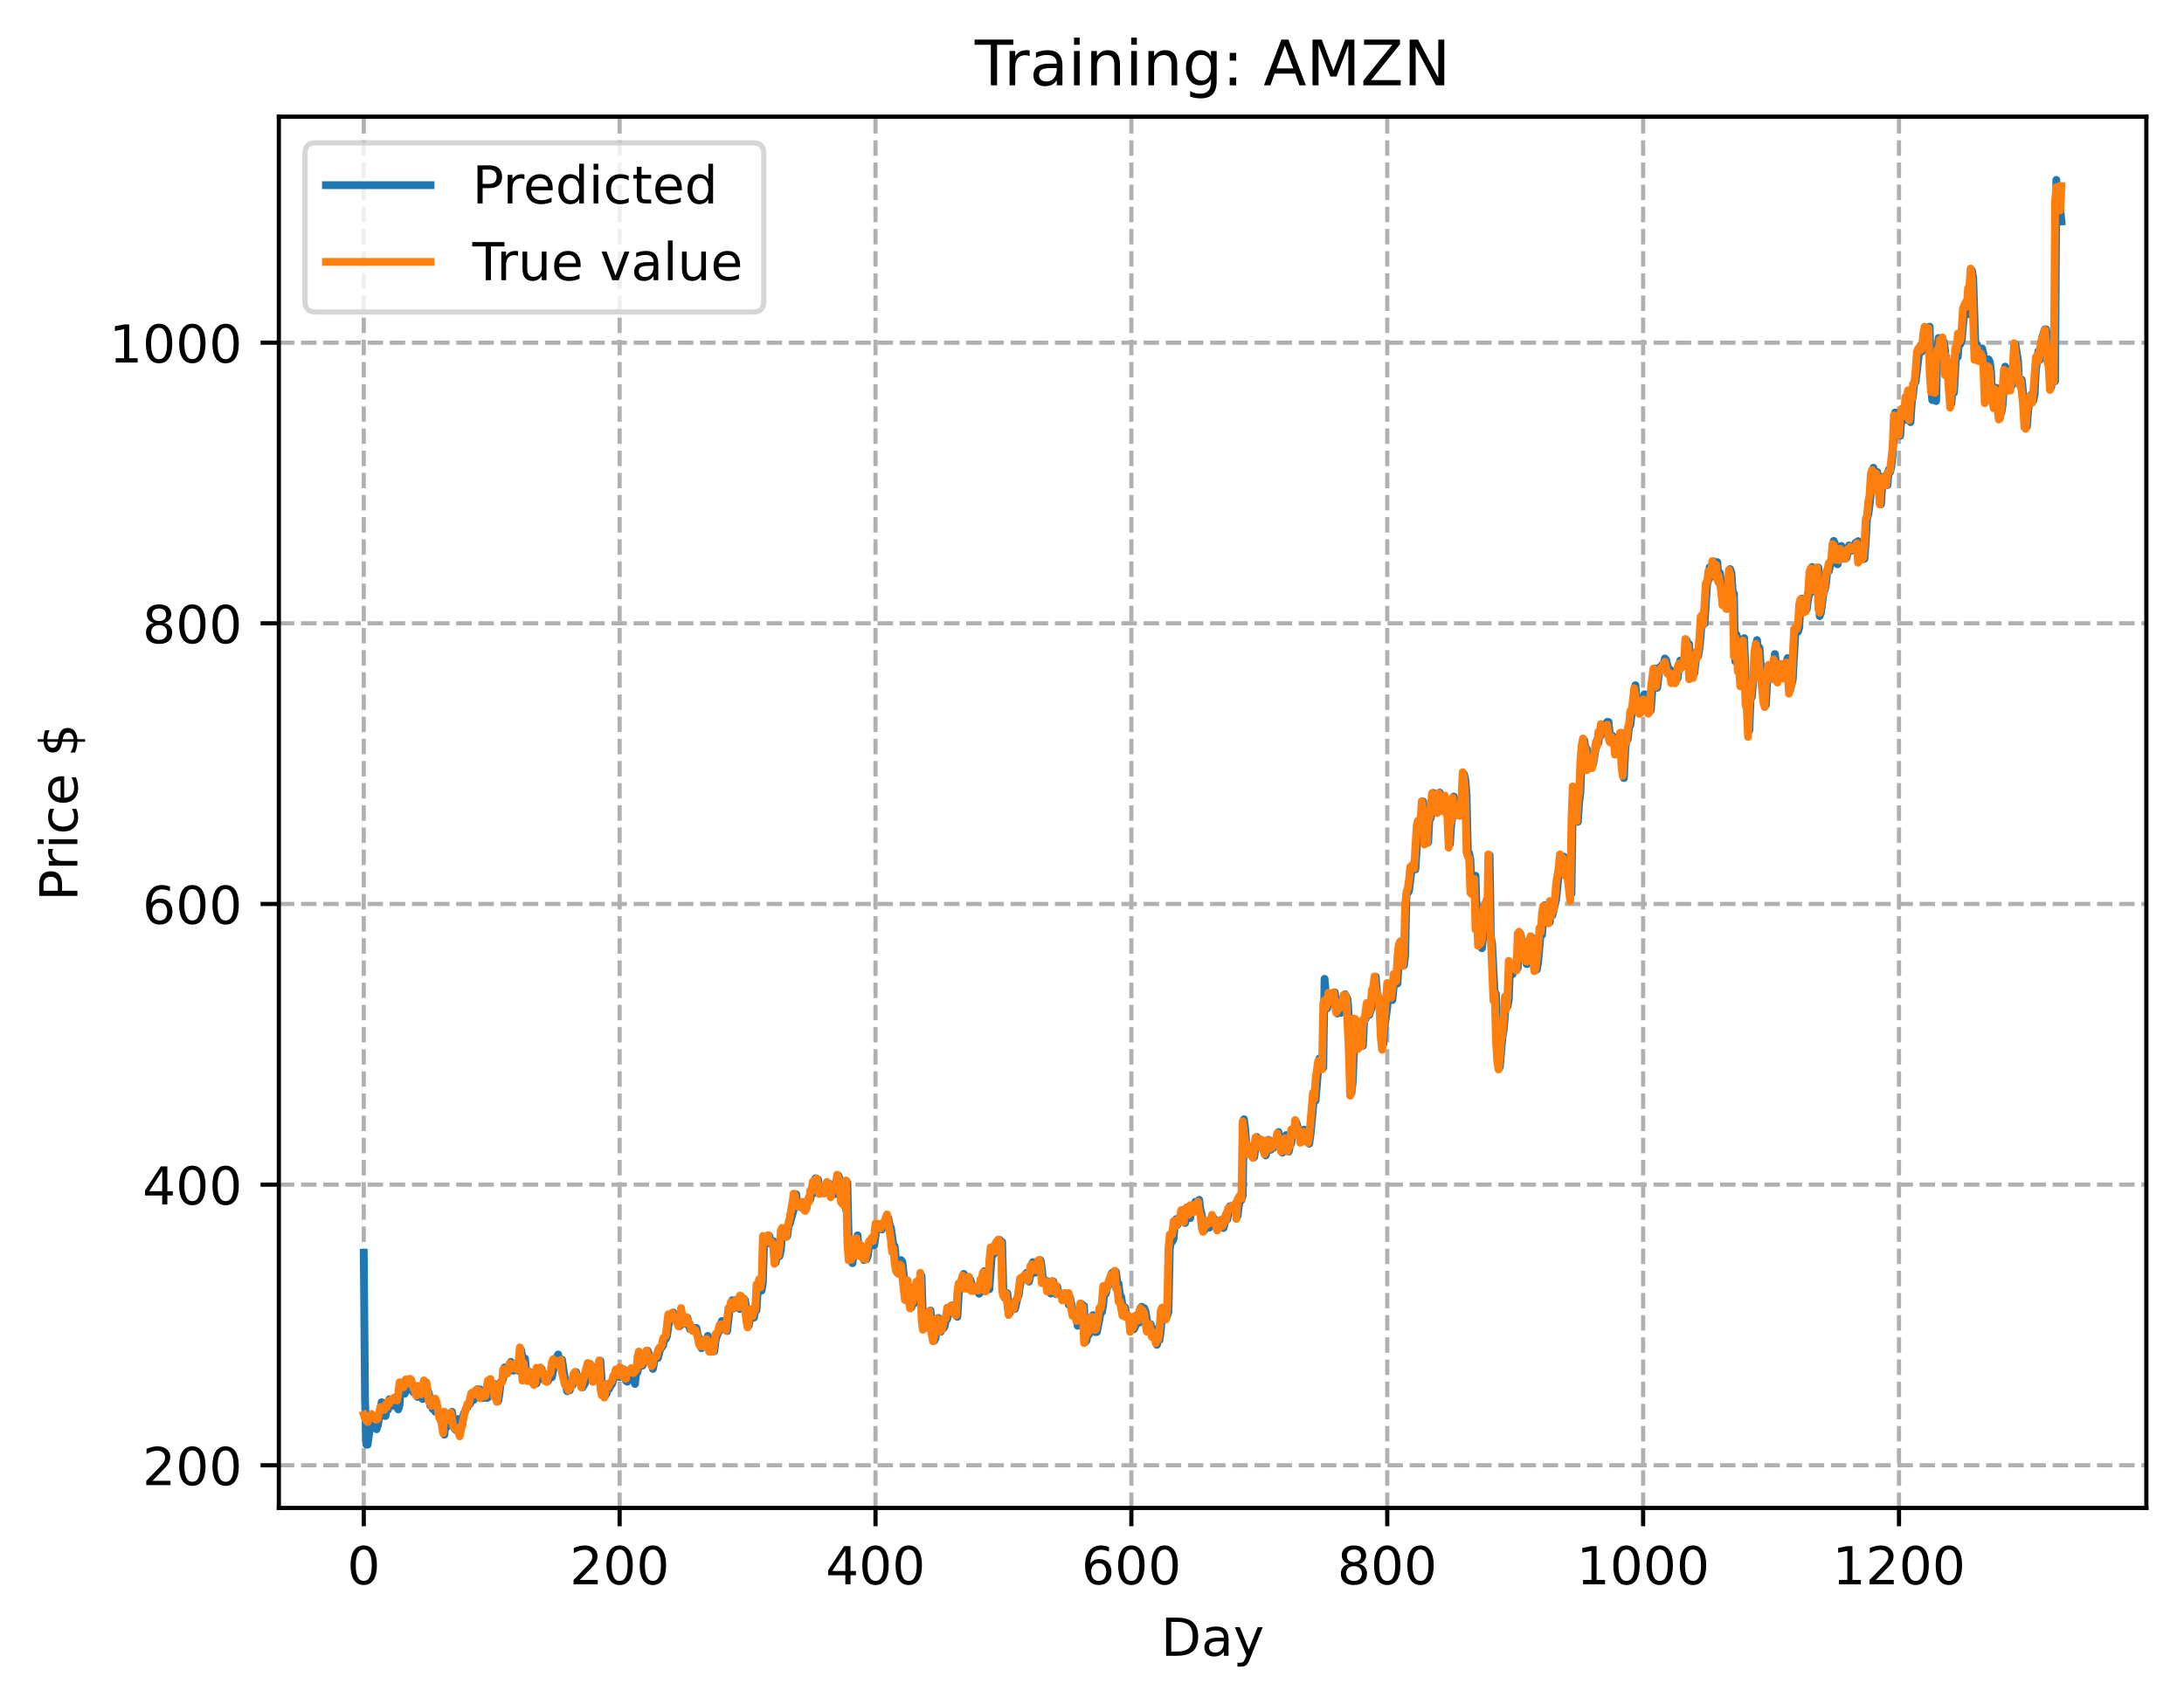 <?xml version="1.0" encoding="utf-8" standalone="no"?>
<!DOCTYPE svg PUBLIC "-//W3C//DTD SVG 1.1//EN"
  "http://www.w3.org/Graphics/SVG/1.1/DTD/svg11.dtd">
<!-- Created with matplotlib (https://matplotlib.org/) -->
<svg height="325.986pt" version="1.1" viewBox="0 0 417.648 325.986" width="417.648pt" xmlns="http://www.w3.org/2000/svg" xmlns:xlink="http://www.w3.org/1999/xlink">
 <defs>
  <style type="text/css">
*{stroke-linecap:butt;stroke-linejoin:round;}
  </style>
 </defs>
 <g id="figure_1">
  <g id="patch_1">
   <path d="M 0 325.986 
L 417.648 325.986 
L 417.648 0 
L 0 0 
z
" style="fill:#ffffff;"/>
  </g>
  <g id="axes_1">
   <g id="patch_2">
    <path d="M 53.328 288.43 
L 410.448 288.43 
L 410.448 22.318 
L 53.328 22.318 
z
" style="fill:#ffffff;"/>
   </g>
   <g id="matplotlib.axis_1">
    <g id="xtick_1">
     <g id="line2d_1">
      <path clip-path="url(#p73448b5ff5)" d="M 69.561 288.43 
L 69.561 22.318 
" style="fill:none;stroke:#b0b0b0;stroke-dasharray:2.96,1.28;stroke-dashoffset:0;stroke-width:0.8;"/>
     </g>
     <g id="line2d_2">
      <defs>
       <path d="M 0 0 
L 0 3.5 
" id="m1f35e2451f" style="stroke:#000000;stroke-width:0.8;"/>
      </defs>
      <g>
       <use style="stroke:#000000;stroke-width:0.8;" x="69.561" xlink:href="#m1f35e2451f" y="288.43"/>
      </g>
     </g>
     <g id="text_1">
      <!-- 0 -->
      <defs>
       <path d="M 31.781 66.406 
Q 24.172 66.406 20.328 58.906 
Q 16.5 51.422 16.5 36.375 
Q 16.5 21.391 20.328 13.891 
Q 24.172 6.391 31.781 6.391 
Q 39.453 6.391 43.281 13.891 
Q 47.125 21.391 47.125 36.375 
Q 47.125 51.422 43.281 58.906 
Q 39.453 66.406 31.781 66.406 
z
M 31.781 74.219 
Q 44.047 74.219 50.516 64.516 
Q 56.984 54.828 56.984 36.375 
Q 56.984 17.969 50.516 8.266 
Q 44.047 -1.422 31.781 -1.422 
Q 19.531 -1.422 13.062 8.266 
Q 6.594 17.969 6.594 36.375 
Q 6.594 54.828 13.062 64.516 
Q 19.531 74.219 31.781 74.219 
z
" id="DejaVuSans-48"/>
      </defs>
      <g transform="translate(66.38 303.029)scale(0.1 -0.1)">
       <use xlink:href="#DejaVuSans-48"/>
      </g>
     </g>
    </g>
    <g id="xtick_2">
     <g id="line2d_3">
      <path clip-path="url(#p73448b5ff5)" d="M 118.491 288.43 
L 118.491 22.318 
" style="fill:none;stroke:#b0b0b0;stroke-dasharray:2.96,1.28;stroke-dashoffset:0;stroke-width:0.8;"/>
     </g>
     <g id="line2d_4">
      <g>
       <use style="stroke:#000000;stroke-width:0.8;" x="118.491" xlink:href="#m1f35e2451f" y="288.43"/>
      </g>
     </g>
     <g id="text_2">
      <!-- 200 -->
      <defs>
       <path d="M 19.188 8.297 
L 53.609 8.297 
L 53.609 0 
L 7.328 0 
L 7.328 8.297 
Q 12.938 14.109 22.625 23.891 
Q 32.328 33.688 34.812 36.531 
Q 39.547 41.844 41.422 45.531 
Q 43.312 49.219 43.312 52.781 
Q 43.312 58.594 39.234 62.25 
Q 35.156 65.922 28.609 65.922 
Q 23.969 65.922 18.812 64.312 
Q 13.672 62.703 7.812 59.422 
L 7.812 69.391 
Q 13.766 71.781 18.938 73 
Q 24.125 74.219 28.422 74.219 
Q 39.75 74.219 46.484 68.547 
Q 53.219 62.891 53.219 53.422 
Q 53.219 48.922 51.531 44.891 
Q 49.859 40.875 45.406 35.406 
Q 44.188 33.984 37.641 27.219 
Q 31.109 20.453 19.188 8.297 
z
" id="DejaVuSans-50"/>
      </defs>
      <g transform="translate(108.948 303.029)scale(0.1 -0.1)">
       <use xlink:href="#DejaVuSans-50"/>
       <use x="63.623" xlink:href="#DejaVuSans-48"/>
       <use x="127.246" xlink:href="#DejaVuSans-48"/>
      </g>
     </g>
    </g>
    <g id="xtick_3">
     <g id="line2d_5">
      <path clip-path="url(#p73448b5ff5)" d="M 167.422 288.43 
L 167.422 22.318 
" style="fill:none;stroke:#b0b0b0;stroke-dasharray:2.96,1.28;stroke-dashoffset:0;stroke-width:0.8;"/>
     </g>
     <g id="line2d_6">
      <g>
       <use style="stroke:#000000;stroke-width:0.8;" x="167.422" xlink:href="#m1f35e2451f" y="288.43"/>
      </g>
     </g>
     <g id="text_3">
      <!-- 400 -->
      <defs>
       <path d="M 37.797 64.312 
L 12.891 25.391 
L 37.797 25.391 
z
M 35.203 72.906 
L 47.609 72.906 
L 47.609 25.391 
L 58.016 25.391 
L 58.016 17.188 
L 47.609 17.188 
L 47.609 0 
L 37.797 0 
L 37.797 17.188 
L 4.891 17.188 
L 4.891 26.703 
z
" id="DejaVuSans-52"/>
      </defs>
      <g transform="translate(157.878 303.029)scale(0.1 -0.1)">
       <use xlink:href="#DejaVuSans-52"/>
       <use x="63.623" xlink:href="#DejaVuSans-48"/>
       <use x="127.246" xlink:href="#DejaVuSans-48"/>
      </g>
     </g>
    </g>
    <g id="xtick_4">
     <g id="line2d_7">
      <path clip-path="url(#p73448b5ff5)" d="M 216.353 288.43 
L 216.353 22.318 
" style="fill:none;stroke:#b0b0b0;stroke-dasharray:2.96,1.28;stroke-dashoffset:0;stroke-width:0.8;"/>
     </g>
     <g id="line2d_8">
      <g>
       <use style="stroke:#000000;stroke-width:0.8;" x="216.353" xlink:href="#m1f35e2451f" y="288.43"/>
      </g>
     </g>
     <g id="text_4">
      <!-- 600 -->
      <defs>
       <path d="M 33.016 40.375 
Q 26.375 40.375 22.484 35.828 
Q 18.609 31.297 18.609 23.391 
Q 18.609 15.531 22.484 10.953 
Q 26.375 6.391 33.016 6.391 
Q 39.656 6.391 43.531 10.953 
Q 47.406 15.531 47.406 23.391 
Q 47.406 31.297 43.531 35.828 
Q 39.656 40.375 33.016 40.375 
z
M 52.594 71.297 
L 52.594 62.312 
Q 48.875 64.062 45.094 64.984 
Q 41.312 65.922 37.594 65.922 
Q 27.828 65.922 22.672 59.328 
Q 17.531 52.734 16.797 39.406 
Q 19.672 43.656 24.016 45.922 
Q 28.375 48.188 33.594 48.188 
Q 44.578 48.188 50.953 41.516 
Q 57.328 34.859 57.328 23.391 
Q 57.328 12.156 50.688 5.359 
Q 44.047 -1.422 33.016 -1.422 
Q 20.359 -1.422 13.672 8.266 
Q 6.984 17.969 6.984 36.375 
Q 6.984 53.656 15.188 63.938 
Q 23.391 74.219 37.203 74.219 
Q 40.922 74.219 44.703 73.484 
Q 48.484 72.75 52.594 71.297 
z
" id="DejaVuSans-54"/>
      </defs>
      <g transform="translate(206.809 303.029)scale(0.1 -0.1)">
       <use xlink:href="#DejaVuSans-54"/>
       <use x="63.623" xlink:href="#DejaVuSans-48"/>
       <use x="127.246" xlink:href="#DejaVuSans-48"/>
      </g>
     </g>
    </g>
    <g id="xtick_5">
     <g id="line2d_9">
      <path clip-path="url(#p73448b5ff5)" d="M 265.283 288.43 
L 265.283 22.318 
" style="fill:none;stroke:#b0b0b0;stroke-dasharray:2.96,1.28;stroke-dashoffset:0;stroke-width:0.8;"/>
     </g>
     <g id="line2d_10">
      <g>
       <use style="stroke:#000000;stroke-width:0.8;" x="265.283" xlink:href="#m1f35e2451f" y="288.43"/>
      </g>
     </g>
     <g id="text_5">
      <!-- 800 -->
      <defs>
       <path d="M 31.781 34.625 
Q 24.75 34.625 20.719 30.859 
Q 16.703 27.094 16.703 20.516 
Q 16.703 13.922 20.719 10.156 
Q 24.75 6.391 31.781 6.391 
Q 38.812 6.391 42.859 10.172 
Q 46.922 13.969 46.922 20.516 
Q 46.922 27.094 42.891 30.859 
Q 38.875 34.625 31.781 34.625 
z
M 21.922 38.812 
Q 15.578 40.375 12.031 44.719 
Q 8.5 49.078 8.5 55.328 
Q 8.5 64.062 14.719 69.141 
Q 20.953 74.219 31.781 74.219 
Q 42.672 74.219 48.875 69.141 
Q 55.078 64.062 55.078 55.328 
Q 55.078 49.078 51.531 44.719 
Q 48 40.375 41.703 38.812 
Q 48.828 37.156 52.797 32.312 
Q 56.781 27.484 56.781 20.516 
Q 56.781 9.906 50.312 4.234 
Q 43.844 -1.422 31.781 -1.422 
Q 19.734 -1.422 13.25 4.234 
Q 6.781 9.906 6.781 20.516 
Q 6.781 27.484 10.781 32.312 
Q 14.797 37.156 21.922 38.812 
z
M 18.312 54.391 
Q 18.312 48.734 21.844 45.562 
Q 25.391 42.391 31.781 42.391 
Q 38.141 42.391 41.719 45.562 
Q 45.312 48.734 45.312 54.391 
Q 45.312 60.062 41.719 63.234 
Q 38.141 66.406 31.781 66.406 
Q 25.391 66.406 21.844 63.234 
Q 18.312 60.062 18.312 54.391 
z
" id="DejaVuSans-56"/>
      </defs>
      <g transform="translate(255.74 303.029)scale(0.1 -0.1)">
       <use xlink:href="#DejaVuSans-56"/>
       <use x="63.623" xlink:href="#DejaVuSans-48"/>
       <use x="127.246" xlink:href="#DejaVuSans-48"/>
      </g>
     </g>
    </g>
    <g id="xtick_6">
     <g id="line2d_11">
      <path clip-path="url(#p73448b5ff5)" d="M 314.214 288.43 
L 314.214 22.318 
" style="fill:none;stroke:#b0b0b0;stroke-dasharray:2.96,1.28;stroke-dashoffset:0;stroke-width:0.8;"/>
     </g>
     <g id="line2d_12">
      <g>
       <use style="stroke:#000000;stroke-width:0.8;" x="314.214" xlink:href="#m1f35e2451f" y="288.43"/>
      </g>
     </g>
     <g id="text_6">
      <!-- 1000 -->
      <defs>
       <path d="M 12.406 8.297 
L 28.516 8.297 
L 28.516 63.922 
L 10.984 60.406 
L 10.984 69.391 
L 28.422 72.906 
L 38.281 72.906 
L 38.281 8.297 
L 54.391 8.297 
L 54.391 0 
L 12.406 0 
z
" id="DejaVuSans-49"/>
      </defs>
      <g transform="translate(301.489 303.029)scale(0.1 -0.1)">
       <use xlink:href="#DejaVuSans-49"/>
       <use x="63.623" xlink:href="#DejaVuSans-48"/>
       <use x="127.246" xlink:href="#DejaVuSans-48"/>
       <use x="190.869" xlink:href="#DejaVuSans-48"/>
      </g>
     </g>
    </g>
    <g id="xtick_7">
     <g id="line2d_13">
      <path clip-path="url(#p73448b5ff5)" d="M 363.144 288.43 
L 363.144 22.318 
" style="fill:none;stroke:#b0b0b0;stroke-dasharray:2.96,1.28;stroke-dashoffset:0;stroke-width:0.8;"/>
     </g>
     <g id="line2d_14">
      <g>
       <use style="stroke:#000000;stroke-width:0.8;" x="363.144" xlink:href="#m1f35e2451f" y="288.43"/>
      </g>
     </g>
     <g id="text_7">
      <!-- 1200 -->
      <g transform="translate(350.419 303.029)scale(0.1 -0.1)">
       <use xlink:href="#DejaVuSans-49"/>
       <use x="63.623" xlink:href="#DejaVuSans-50"/>
       <use x="127.246" xlink:href="#DejaVuSans-48"/>
       <use x="190.869" xlink:href="#DejaVuSans-48"/>
      </g>
     </g>
    </g>
    <g id="text_8">
     <!-- Day -->
     <defs>
      <path d="M 19.672 64.797 
L 19.672 8.109 
L 31.594 8.109 
Q 46.688 8.109 53.688 14.938 
Q 60.688 21.781 60.688 36.531 
Q 60.688 51.172 53.688 57.984 
Q 46.688 64.797 31.594 64.797 
z
M 9.812 72.906 
L 30.078 72.906 
Q 51.266 72.906 61.172 64.094 
Q 71.094 55.281 71.094 36.531 
Q 71.094 17.672 61.125 8.828 
Q 51.172 0 30.078 0 
L 9.812 0 
z
" id="DejaVuSans-68"/>
      <path d="M 34.281 27.484 
Q 23.391 27.484 19.188 25 
Q 14.984 22.516 14.984 16.5 
Q 14.984 11.719 18.141 8.906 
Q 21.297 6.109 26.703 6.109 
Q 34.188 6.109 38.703 11.406 
Q 43.219 16.703 43.219 25.484 
L 43.219 27.484 
z
M 52.203 31.203 
L 52.203 0 
L 43.219 0 
L 43.219 8.297 
Q 40.141 3.328 35.547 0.953 
Q 30.953 -1.422 24.312 -1.422 
Q 15.922 -1.422 10.953 3.297 
Q 6 8.016 6 15.922 
Q 6 25.141 12.172 29.828 
Q 18.359 34.516 30.609 34.516 
L 43.219 34.516 
L 43.219 35.406 
Q 43.219 41.609 39.141 45 
Q 35.062 48.391 27.688 48.391 
Q 23 48.391 18.547 47.266 
Q 14.109 46.141 10.016 43.891 
L 10.016 52.203 
Q 14.938 54.109 19.578 55.047 
Q 24.219 56 28.609 56 
Q 40.484 56 46.344 49.844 
Q 52.203 43.703 52.203 31.203 
z
" id="DejaVuSans-97"/>
      <path d="M 32.172 -5.078 
Q 28.375 -14.844 24.75 -17.812 
Q 21.141 -20.797 15.094 -20.797 
L 7.906 -20.797 
L 7.906 -13.281 
L 13.188 -13.281 
Q 16.891 -13.281 18.938 -11.516 
Q 21 -9.766 23.484 -3.219 
L 25.094 0.875 
L 2.984 54.688 
L 12.5 54.688 
L 29.594 11.922 
L 46.688 54.688 
L 56.203 54.688 
z
" id="DejaVuSans-121"/>
     </defs>
     <g transform="translate(222.015 316.707)scale(0.1 -0.1)">
      <use xlink:href="#DejaVuSans-68"/>
      <use x="77.002" xlink:href="#DejaVuSans-97"/>
      <use x="138.281" xlink:href="#DejaVuSans-121"/>
     </g>
    </g>
   </g>
   <g id="matplotlib.axis_2">
    <g id="ytick_1">
     <g id="line2d_15">
      <path clip-path="url(#p73448b5ff5)" d="M 53.328 280.269 
L 410.448 280.269 
" style="fill:none;stroke:#b0b0b0;stroke-dasharray:2.96,1.28;stroke-dashoffset:0;stroke-width:0.8;"/>
     </g>
     <g id="line2d_16">
      <defs>
       <path d="M 0 0 
L -3.5 0 
" id="mca477e16e0" style="stroke:#000000;stroke-width:0.8;"/>
      </defs>
      <g>
       <use style="stroke:#000000;stroke-width:0.8;" x="53.328" xlink:href="#mca477e16e0" y="280.269"/>
      </g>
     </g>
     <g id="text_9">
      <!-- 200 -->
      <g transform="translate(27.241 284.068)scale(0.1 -0.1)">
       <use xlink:href="#DejaVuSans-50"/>
       <use x="63.623" xlink:href="#DejaVuSans-48"/>
       <use x="127.246" xlink:href="#DejaVuSans-48"/>
      </g>
     </g>
    </g>
    <g id="ytick_2">
     <g id="line2d_17">
      <path clip-path="url(#p73448b5ff5)" d="M 53.328 226.588 
L 410.448 226.588 
" style="fill:none;stroke:#b0b0b0;stroke-dasharray:2.96,1.28;stroke-dashoffset:0;stroke-width:0.8;"/>
     </g>
     <g id="line2d_18">
      <g>
       <use style="stroke:#000000;stroke-width:0.8;" x="53.328" xlink:href="#mca477e16e0" y="226.588"/>
      </g>
     </g>
     <g id="text_10">
      <!-- 400 -->
      <g transform="translate(27.241 230.388)scale(0.1 -0.1)">
       <use xlink:href="#DejaVuSans-52"/>
       <use x="63.623" xlink:href="#DejaVuSans-48"/>
       <use x="127.246" xlink:href="#DejaVuSans-48"/>
      </g>
     </g>
    </g>
    <g id="ytick_3">
     <g id="line2d_19">
      <path clip-path="url(#p73448b5ff5)" d="M 53.328 172.908 
L 410.448 172.908 
" style="fill:none;stroke:#b0b0b0;stroke-dasharray:2.96,1.28;stroke-dashoffset:0;stroke-width:0.8;"/>
     </g>
     <g id="line2d_20">
      <g>
       <use style="stroke:#000000;stroke-width:0.8;" x="53.328" xlink:href="#mca477e16e0" y="172.908"/>
      </g>
     </g>
     <g id="text_11">
      <!-- 600 -->
      <g transform="translate(27.241 176.707)scale(0.1 -0.1)">
       <use xlink:href="#DejaVuSans-54"/>
       <use x="63.623" xlink:href="#DejaVuSans-48"/>
       <use x="127.246" xlink:href="#DejaVuSans-48"/>
      </g>
     </g>
    </g>
    <g id="ytick_4">
     <g id="line2d_21">
      <path clip-path="url(#p73448b5ff5)" d="M 53.328 119.227 
L 410.448 119.227 
" style="fill:none;stroke:#b0b0b0;stroke-dasharray:2.96,1.28;stroke-dashoffset:0;stroke-width:0.8;"/>
     </g>
     <g id="line2d_22">
      <g>
       <use style="stroke:#000000;stroke-width:0.8;" x="53.328" xlink:href="#mca477e16e0" y="119.227"/>
      </g>
     </g>
     <g id="text_12">
      <!-- 800 -->
      <g transform="translate(27.241 123.027)scale(0.1 -0.1)">
       <use xlink:href="#DejaVuSans-56"/>
       <use x="63.623" xlink:href="#DejaVuSans-48"/>
       <use x="127.246" xlink:href="#DejaVuSans-48"/>
      </g>
     </g>
    </g>
    <g id="ytick_5">
     <g id="line2d_23">
      <path clip-path="url(#p73448b5ff5)" d="M 53.328 65.547 
L 410.448 65.547 
" style="fill:none;stroke:#b0b0b0;stroke-dasharray:2.96,1.28;stroke-dashoffset:0;stroke-width:0.8;"/>
     </g>
     <g id="line2d_24">
      <g>
       <use style="stroke:#000000;stroke-width:0.8;" x="53.328" xlink:href="#mca477e16e0" y="65.547"/>
      </g>
     </g>
     <g id="text_13">
      <!-- 1000 -->
      <g transform="translate(20.878 69.346)scale(0.1 -0.1)">
       <use xlink:href="#DejaVuSans-49"/>
       <use x="63.623" xlink:href="#DejaVuSans-48"/>
       <use x="127.246" xlink:href="#DejaVuSans-48"/>
       <use x="190.869" xlink:href="#DejaVuSans-48"/>
      </g>
     </g>
    </g>
    <g id="text_14">
     <!-- Price $ -->
     <defs>
      <path d="M 19.672 64.797 
L 19.672 37.406 
L 32.078 37.406 
Q 38.969 37.406 42.719 40.969 
Q 46.484 44.531 46.484 51.125 
Q 46.484 57.672 42.719 61.234 
Q 38.969 64.797 32.078 64.797 
z
M 9.812 72.906 
L 32.078 72.906 
Q 44.344 72.906 50.609 67.359 
Q 56.891 61.812 56.891 51.125 
Q 56.891 40.328 50.609 34.812 
Q 44.344 29.297 32.078 29.297 
L 19.672 29.297 
L 19.672 0 
L 9.812 0 
z
" id="DejaVuSans-80"/>
      <path d="M 41.109 46.297 
Q 39.594 47.172 37.812 47.578 
Q 36.031 48 33.891 48 
Q 26.266 48 22.188 43.047 
Q 18.109 38.094 18.109 28.812 
L 18.109 0 
L 9.078 0 
L 9.078 54.688 
L 18.109 54.688 
L 18.109 46.188 
Q 20.953 51.172 25.484 53.578 
Q 30.031 56 36.531 56 
Q 37.453 56 38.578 55.875 
Q 39.703 55.766 41.062 55.516 
z
" id="DejaVuSans-114"/>
      <path d="M 9.422 54.688 
L 18.406 54.688 
L 18.406 0 
L 9.422 0 
z
M 9.422 75.984 
L 18.406 75.984 
L 18.406 64.594 
L 9.422 64.594 
z
" id="DejaVuSans-105"/>
      <path d="M 48.781 52.594 
L 48.781 44.188 
Q 44.969 46.297 41.141 47.344 
Q 37.312 48.391 33.406 48.391 
Q 24.656 48.391 19.812 42.844 
Q 14.984 37.312 14.984 27.297 
Q 14.984 17.281 19.812 11.734 
Q 24.656 6.203 33.406 6.203 
Q 37.312 6.203 41.141 7.25 
Q 44.969 8.297 48.781 10.406 
L 48.781 2.094 
Q 45.016 0.344 40.984 -0.531 
Q 36.969 -1.422 32.422 -1.422 
Q 20.062 -1.422 12.781 6.344 
Q 5.516 14.109 5.516 27.297 
Q 5.516 40.672 12.859 48.328 
Q 20.219 56 33.016 56 
Q 37.156 56 41.109 55.141 
Q 45.062 54.297 48.781 52.594 
z
" id="DejaVuSans-99"/>
      <path d="M 56.203 29.594 
L 56.203 25.203 
L 14.891 25.203 
Q 15.484 15.922 20.484 11.062 
Q 25.484 6.203 34.422 6.203 
Q 39.594 6.203 44.453 7.469 
Q 49.312 8.734 54.109 11.281 
L 54.109 2.781 
Q 49.266 0.734 44.188 -0.344 
Q 39.109 -1.422 33.891 -1.422 
Q 20.797 -1.422 13.156 6.188 
Q 5.516 13.812 5.516 26.812 
Q 5.516 40.234 12.766 48.109 
Q 20.016 56 32.328 56 
Q 43.359 56 49.781 48.891 
Q 56.203 41.797 56.203 29.594 
z
M 47.219 32.234 
Q 47.125 39.594 43.094 43.984 
Q 39.062 48.391 32.422 48.391 
Q 24.906 48.391 20.391 44.141 
Q 15.875 39.891 15.188 32.172 
z
" id="DejaVuSans-101"/>
      <path id="DejaVuSans-32"/>
      <path d="M 33.797 -14.703 
L 28.906 -14.703 
L 28.859 0 
Q 23.734 0.094 18.609 1.188 
Q 13.484 2.297 8.297 4.5 
L 8.297 13.281 
Q 13.281 10.156 18.375 8.562 
Q 23.484 6.984 28.906 6.938 
L 28.906 29.203 
Q 18.109 30.953 13.203 35.156 
Q 8.297 39.359 8.297 46.688 
Q 8.297 54.641 13.625 59.219 
Q 18.953 63.812 28.906 64.5 
L 28.906 75.984 
L 33.797 75.984 
L 33.797 64.656 
Q 38.328 64.453 42.578 63.688 
Q 46.828 62.938 50.875 61.625 
L 50.875 53.078 
Q 46.828 55.125 42.547 56.25 
Q 38.281 57.375 33.797 57.562 
L 33.797 36.719 
Q 44.875 35.016 50.094 30.609 
Q 55.328 26.219 55.328 18.609 
Q 55.328 10.359 49.781 5.594 
Q 44.234 0.828 33.797 0.094 
z
M 28.906 37.594 
L 28.906 57.625 
Q 23.25 56.984 20.266 54.391 
Q 17.281 51.812 17.281 47.516 
Q 17.281 43.312 20.031 40.969 
Q 22.797 38.625 28.906 37.594 
z
M 33.797 28.219 
L 33.797 7.078 
Q 39.984 7.906 43.141 10.594 
Q 46.297 13.281 46.297 17.672 
Q 46.297 21.969 43.281 24.5 
Q 40.281 27.047 33.797 28.219 
z
" id="DejaVuSans-36"/>
     </defs>
     <g transform="translate(14.798 172.342)rotate(-90)scale(0.1 -0.1)">
      <use xlink:href="#DejaVuSans-80"/>
      <use x="58.553" xlink:href="#DejaVuSans-114"/>
      <use x="99.666" xlink:href="#DejaVuSans-105"/>
      <use x="127.449" xlink:href="#DejaVuSans-99"/>
      <use x="182.43" xlink:href="#DejaVuSans-101"/>
      <use x="243.953" xlink:href="#DejaVuSans-32"/>
      <use x="275.74" xlink:href="#DejaVuSans-36"/>
     </g>
    </g>
   </g>
   <g id="line2d_25">
    <path clip-path="url(#p73448b5ff5)" d="M 69.561 239.621 
L 69.806 267.713 
L 70.05 276.316 
L 70.295 276.334 
L 70.784 272.748 
L 71.029 272.513 
L 71.273 271.515 
L 71.518 272.921 
L 71.763 272.546 
L 72.007 273.376 
L 72.252 272.638 
L 72.741 269.822 
L 72.986 268.205 
L 73.475 270.82 
L 73.72 270.851 
L 73.965 269.43 
L 74.209 269.646 
L 74.454 267.648 
L 74.699 268.463 
L 74.943 268.352 
L 75.188 267.953 
L 75.433 268.948 
L 75.677 268.327 
L 75.922 268.449 
L 76.166 269.582 
L 76.411 268.72 
L 76.656 264.756 
L 76.9 264.526 
L 77.145 266.088 
L 77.39 266.592 
L 77.634 266.042 
L 77.879 264.676 
L 78.124 265.751 
L 78.613 263.98 
L 78.858 266.026 
L 79.102 266.352 
L 79.347 266.035 
L 79.592 266.415 
L 79.836 267.203 
L 80.081 265.705 
L 80.57 267.232 
L 80.815 267.602 
L 81.304 265.445 
L 81.549 266.814 
L 81.794 265.891 
L 82.038 266.646 
L 82.283 268.863 
L 82.527 268.818 
L 82.772 269.531 
L 83.017 268.928 
L 83.261 270.044 
L 83.506 268.824 
L 83.751 269.823 
L 83.995 270.159 
L 84.24 271.547 
L 84.485 271.231 
L 84.974 274.409 
L 85.219 272.013 
L 85.463 272.92 
L 85.708 272.718 
L 86.197 270.529 
L 86.442 270.039 
L 86.687 272.226 
L 86.931 273.296 
L 87.176 273.519 
L 87.421 271.911 
L 87.665 271.414 
L 88.154 273.131 
L 88.399 272.531 
L 88.644 270.463 
L 88.888 270.137 
L 89.133 269.36 
L 89.378 269.204 
L 89.622 268.599 
L 89.867 268.56 
L 90.356 267.493 
L 90.601 267.771 
L 90.846 267.236 
L 91.335 265.713 
L 91.58 266.13 
L 91.824 265.754 
L 92.314 267.421 
L 92.558 266.41 
L 93.048 267.398 
L 93.292 267.331 
L 93.537 264.791 
L 93.781 265.09 
L 94.026 265.075 
L 94.271 265.604 
L 94.515 264.686 
L 94.76 267.268 
L 95.005 267.387 
L 95.249 268.027 
L 95.494 266.679 
L 95.739 264.369 
L 95.983 264.196 
L 96.228 263.688 
L 96.473 261.553 
L 96.717 262.348 
L 96.962 262.5 
L 97.207 262.434 
L 97.451 261.793 
L 97.696 260.487 
L 98.185 262.178 
L 98.43 261.866 
L 98.675 261.229 
L 98.919 261.501 
L 99.164 262.21 
L 99.653 258.198 
L 99.898 259.592 
L 100.142 263.207 
L 100.387 259.849 
L 100.632 262.223 
L 100.876 262.829 
L 101.121 263.891 
L 101.366 262.414 
L 101.855 264.499 
L 102.1 263.472 
L 102.344 264.354 
L 102.589 264.625 
L 102.834 262.461 
L 103.078 262.92 
L 103.323 263.814 
L 103.568 261.844 
L 104.057 263.451 
L 104.302 263.235 
L 104.791 264.166 
L 105.036 263.48 
L 105.28 263.327 
L 105.525 263.444 
L 106.259 260.011 
L 106.748 259.081 
L 106.993 260.831 
L 107.482 260.061 
L 108.216 264.998 
L 108.461 266.108 
L 108.705 264.613 
L 108.95 265.954 
L 109.195 265.03 
L 109.439 265.038 
L 109.684 264.269 
L 109.929 263.044 
L 110.173 262.431 
L 110.418 263.457 
L 110.663 263.395 
L 110.907 264.26 
L 111.152 264.265 
L 111.397 265.377 
L 111.886 264.562 
L 112.375 261.784 
L 112.62 261.195 
L 112.864 262.329 
L 113.109 261.222 
L 113.354 261.946 
L 113.598 263.75 
L 113.843 263.632 
L 114.332 261.636 
L 114.577 262.055 
L 114.822 260.284 
L 115.066 264.445 
L 115.311 265.975 
L 115.556 265.567 
L 115.8 266.861 
L 116.045 266.463 
L 116.29 264.953 
L 116.534 265.595 
L 116.779 264.932 
L 117.024 264.767 
L 117.513 263.191 
L 117.757 262.904 
L 118.002 262.333 
L 118.491 263.385 
L 118.736 261.708 
L 118.981 262.264 
L 119.225 261.898 
L 119.715 264.127 
L 119.959 264.287 
L 120.204 262.468 
L 120.449 262.833 
L 120.938 261.851 
L 121.183 262.447 
L 121.427 264.716 
L 121.672 262.483 
L 121.917 262.461 
L 122.406 259.238 
L 122.651 259.884 
L 122.895 261.202 
L 123.14 260.015 
L 123.385 260.233 
L 123.629 259.519 
L 123.874 258.385 
L 124.118 259.049 
L 124.363 260.382 
L 124.608 260.882 
L 124.852 261.843 
L 125.342 259.434 
L 125.586 259.756 
L 125.831 259.734 
L 126.32 257.771 
L 126.565 257.717 
L 126.81 257.334 
L 127.054 256.252 
L 127.299 256.142 
L 127.544 255.573 
L 128.033 252.183 
L 128.278 252.172 
L 128.522 251.772 
L 128.767 251.049 
L 129.012 252.307 
L 129.256 251.996 
L 129.501 252.194 
L 129.99 253.675 
L 130.479 251.861 
L 130.724 252.122 
L 130.969 253.121 
L 131.213 253.268 
L 131.458 252.044 
L 131.947 254.217 
L 132.192 253.856 
L 132.437 254.036 
L 132.681 254.454 
L 132.926 253.994 
L 133.171 254.006 
L 133.415 255.334 
L 133.66 255.911 
L 134.149 257.88 
L 134.639 256.331 
L 134.883 257.262 
L 135.373 255.519 
L 135.862 258.566 
L 136.106 258.098 
L 136.351 257.915 
L 136.596 258.47 
L 136.84 256.415 
L 137.085 255.507 
L 137.574 254.481 
L 137.819 253.232 
L 138.064 252.67 
L 138.308 253.809 
L 138.553 254.302 
L 139.042 254.596 
L 139.532 250.419 
L 140.021 248.698 
L 140.266 250.274 
L 140.51 249.811 
L 140.755 249.842 
L 141 248.855 
L 141.489 250.385 
L 141.733 248.492 
L 141.978 248.574 
L 142.223 249.584 
L 142.467 248.674 
L 143.201 253.556 
L 143.691 250.433 
L 143.935 250.99 
L 144.18 252.023 
L 144.425 250.749 
L 144.669 250.598 
L 144.914 246.476 
L 145.159 247.099 
L 145.403 245.276 
L 145.648 246.851 
L 145.893 245.246 
L 146.137 236.637 
L 146.382 238.029 
L 146.627 236.969 
L 146.871 237.292 
L 147.116 236.416 
L 147.361 237.514 
L 147.605 238.06 
L 147.85 237.398 
L 148.094 238.826 
L 148.339 241.47 
L 148.828 238.854 
L 149.073 240.275 
L 149.318 239.167 
L 149.562 236.028 
L 149.807 235.345 
L 150.052 235.498 
L 150.541 236.46 
L 150.786 234.542 
L 151.03 234.092 
L 151.52 232.312 
L 151.764 231.402 
L 152.009 229.041 
L 152.254 228.442 
L 152.498 230.409 
L 152.743 229.842 
L 152.988 230.891 
L 153.232 230.057 
L 153.477 230.494 
L 153.721 230.6 
L 153.966 231.513 
L 154.211 231.152 
L 154.455 229.62 
L 154.7 229.016 
L 154.945 229.435 
L 155.189 228.238 
L 155.434 228.328 
L 155.679 226.324 
L 155.923 225.375 
L 156.168 226.381 
L 156.413 225.588 
L 156.902 228.237 
L 157.147 227.101 
L 157.391 227.244 
L 157.636 226.908 
L 157.881 227.53 
L 158.37 226.323 
L 158.615 226.397 
L 158.859 226.876 
L 159.104 228.256 
L 159.349 226.695 
L 159.593 228.149 
L 159.838 228.4 
L 160.082 227.044 
L 160.327 224.843 
L 160.572 225.496 
L 160.816 226.944 
L 161.061 229.321 
L 161.306 230.249 
L 161.55 229.145 
L 161.795 231.409 
L 162.04 226.192 
L 162.284 236.727 
L 162.529 240.725 
L 162.774 239.766 
L 163.018 241.622 
L 163.508 237.404 
L 163.752 237.088 
L 163.997 236.287 
L 164.242 239.596 
L 164.486 238.706 
L 164.731 238.326 
L 165.22 241.018 
L 165.465 240.078 
L 165.709 240.869 
L 165.954 240.171 
L 166.199 238.286 
L 166.443 237.54 
L 166.688 237.764 
L 166.933 237.193 
L 167.177 238.191 
L 167.667 234.637 
L 167.911 234.844 
L 168.156 234.187 
L 168.401 234.18 
L 168.645 235.174 
L 168.89 234.269 
L 169.135 234.01 
L 169.379 233.923 
L 169.624 233.146 
L 169.869 232.933 
L 170.113 234.278 
L 170.358 234.782 
L 170.847 238.194 
L 171.092 238.365 
L 171.581 243.426 
L 171.826 243.038 
L 172.07 243.067 
L 172.315 241.029 
L 172.56 241.35 
L 173.294 248.307 
L 173.538 246.478 
L 173.783 246.099 
L 174.272 250.116 
L 174.517 248.9 
L 174.762 249.343 
L 175.251 246.732 
L 175.496 245.473 
L 175.74 245.295 
L 175.985 246.26 
L 176.23 244.028 
L 176.474 251.82 
L 176.719 254.088 
L 176.964 252.991 
L 177.208 252.449 
L 177.453 251.058 
L 177.697 251.12 
L 177.942 250.674 
L 178.431 255.362 
L 178.676 256.442 
L 178.921 255.887 
L 179.165 252.92 
L 179.41 252.078 
L 179.899 254.742 
L 180.144 253.987 
L 180.389 254.117 
L 180.633 253.778 
L 180.878 252.374 
L 181.123 252.334 
L 181.367 250.607 
L 181.612 250.633 
L 181.857 251.07 
L 182.101 249.665 
L 182.346 249.961 
L 182.591 251.274 
L 183.08 251.869 
L 183.325 247.768 
L 183.569 245.642 
L 183.814 246.187 
L 184.303 243.659 
L 184.548 245.872 
L 184.792 246.127 
L 185.037 245.693 
L 185.282 246.21 
L 185.526 244.691 
L 185.771 245.47 
L 186.016 246.796 
L 186.26 246.187 
L 186.505 246.608 
L 186.75 246.279 
L 186.994 247.096 
L 187.239 247.466 
L 187.484 247.186 
L 187.728 244.973 
L 187.973 244.479 
L 188.218 243.143 
L 188.462 244.387 
L 188.707 246.661 
L 188.952 245.443 
L 189.196 246.602 
L 189.685 239.578 
L 189.93 239.999 
L 190.175 239.167 
L 190.419 239.473 
L 190.664 238.013 
L 191.153 237.139 
L 191.398 238.234 
L 191.643 237.567 
L 191.887 247.628 
L 192.132 248.257 
L 192.377 248.16 
L 192.621 247.338 
L 193.111 251.13 
L 193.355 249.899 
L 193.6 250.357 
L 193.845 249.779 
L 194.089 250.389 
L 194.579 248.317 
L 194.823 247.703 
L 195.068 245.794 
L 195.312 244.789 
L 196.291 243.465 
L 196.78 245.14 
L 197.025 244.037 
L 197.27 242.115 
L 197.514 241.414 
L 197.759 242.896 
L 198.004 243.432 
L 198.248 242.504 
L 198.493 242.99 
L 198.738 241.104 
L 198.982 241.043 
L 199.227 242.511 
L 199.472 245.292 
L 199.716 244.752 
L 199.961 245.252 
L 200.206 245.025 
L 200.45 246.906 
L 200.695 246.327 
L 200.94 247.413 
L 201.184 246.744 
L 201.429 245.099 
L 201.673 247.126 
L 201.918 247.541 
L 202.163 246.085 
L 202.407 247.251 
L 202.652 247.257 
L 202.897 247.816 
L 203.141 247.65 
L 203.386 248.617 
L 203.631 248.404 
L 203.875 247.478 
L 204.12 247.917 
L 204.365 249.544 
L 204.609 248.159 
L 205.099 250.458 
L 205.343 251.564 
L 205.588 251.101 
L 205.833 252.089 
L 206.077 253.587 
L 206.567 251.36 
L 206.811 249.39 
L 207.056 249.87 
L 207.3 249.773 
L 207.545 256.702 
L 207.79 256.385 
L 208.034 254.852 
L 208.279 255.227 
L 208.524 254.09 
L 208.768 252.044 
L 209.013 251.551 
L 209.258 252.66 
L 209.502 254.799 
L 209.747 254.788 
L 210.236 252.359 
L 210.481 250.993 
L 210.726 250.948 
L 210.97 249.569 
L 211.215 246.733 
L 211.46 247.448 
L 211.704 246.312 
L 212.194 245.541 
L 212.683 243.455 
L 213.172 244.788 
L 213.417 243.269 
L 213.661 245.42 
L 213.906 245.509 
L 214.151 247.753 
L 214.395 248.012 
L 214.885 251.053 
L 215.129 250.04 
L 215.374 251.39 
L 215.619 251.629 
L 215.863 252.1 
L 216.108 252.207 
L 216.353 254.375 
L 216.597 253.911 
L 216.842 254.241 
L 217.087 253.75 
L 217.331 251.628 
L 217.576 252.132 
L 217.821 253.003 
L 218.31 249.949 
L 218.555 250.61 
L 218.799 250.2 
L 219.044 250.786 
L 219.288 252.198 
L 219.533 254.513 
L 220.022 253.258 
L 220.512 255.446 
L 220.756 254.236 
L 221.001 255.412 
L 221.246 257.231 
L 221.49 256.186 
L 221.735 256.335 
L 221.98 254.457 
L 222.224 251.199 
L 222.469 250.393 
L 222.714 250.451 
L 222.958 251.572 
L 223.203 251.693 
L 223.448 250.889 
L 223.692 238.964 
L 223.937 237.317 
L 224.182 237.47 
L 224.426 236.963 
L 224.671 233.783 
L 224.916 233.183 
L 225.16 234.307 
L 225.649 232.751 
L 225.894 232.531 
L 226.139 231.444 
L 226.383 233.649 
L 226.628 233.933 
L 227.117 230.9 
L 227.607 233 
L 227.851 230.99 
L 228.096 230.802 
L 228.341 231.759 
L 228.585 229.873 
L 229.075 231.297 
L 229.319 229.495 
L 229.564 231.395 
L 229.809 232.31 
L 230.053 234.283 
L 230.298 235.351 
L 230.543 233.88 
L 230.787 234.688 
L 231.032 234.534 
L 231.276 234.818 
L 231.521 233.759 
L 231.766 234.271 
L 232.01 232.904 
L 232.744 233.778 
L 232.989 234.691 
L 233.234 234.554 
L 233.478 233.372 
L 233.968 234.882 
L 234.212 234.008 
L 234.457 232.273 
L 234.702 233.254 
L 234.946 231.566 
L 235.191 230.724 
L 235.436 231.228 
L 235.68 231.476 
L 235.925 230.527 
L 236.17 231.162 
L 236.414 230.022 
L 236.659 232.615 
L 237.148 228.677 
L 237.393 229.561 
L 237.637 228.759 
L 237.882 214.08 
L 238.127 216.103 
L 238.371 219.255 
L 238.616 219.162 
L 238.861 220.713 
L 239.35 219.75 
L 239.595 220.32 
L 239.839 221.359 
L 240.329 217.472 
L 240.818 218.76 
L 241.063 219.349 
L 241.307 218.082 
L 241.552 219.938 
L 242.041 221.008 
L 242.286 220.163 
L 242.531 218.013 
L 243.02 219.913 
L 243.264 218.431 
L 243.509 219.551 
L 243.754 218.69 
L 244.243 218.057 
L 244.488 216.532 
L 245.222 220.488 
L 245.956 217.108 
L 246.445 220.288 
L 246.69 219.075 
L 246.934 218.748 
L 247.179 216.259 
L 247.424 217.168 
L 247.668 216.561 
L 247.913 214.734 
L 248.402 216.384 
L 248.647 216.679 
L 248.892 218.426 
L 249.381 216.074 
L 249.625 216.138 
L 249.87 217.145 
L 250.115 217.246 
L 250.359 218.768 
L 250.604 217.089 
L 251.338 209.351 
L 251.583 210.505 
L 252.072 204.524 
L 252.317 202.451 
L 252.561 203.192 
L 252.806 202.519 
L 253.051 204.256 
L 253.295 187.226 
L 253.785 192.874 
L 254.029 191.955 
L 254.274 190.548 
L 254.519 190.708 
L 255.008 191.698 
L 255.252 189.809 
L 255.742 193.863 
L 256.231 192.141 
L 256.476 193.714 
L 256.72 191.898 
L 256.965 191.221 
L 257.21 190.186 
L 257.699 191.141 
L 257.944 194.716 
L 258.433 209.127 
L 258.678 206.944 
L 259.167 195.441 
L 259.412 195.747 
L 259.656 196.619 
L 259.901 200.362 
L 260.146 197.149 
L 260.39 198.205 
L 260.635 200.034 
L 260.88 194.914 
L 261.124 194.933 
L 261.613 192.303 
L 261.858 194.128 
L 262.347 192.569 
L 262.592 189.483 
L 262.837 188.799 
L 263.081 186.824 
L 263.326 189.885 
L 264.06 192.442 
L 264.305 197.635 
L 264.549 199.684 
L 264.794 196.214 
L 265.283 192.689 
L 265.528 188.666 
L 265.773 189.51 
L 266.017 188.367 
L 266.262 191.287 
L 266.751 186.464 
L 267.24 188.12 
L 267.485 183.6 
L 267.974 179.984 
L 268.219 183.11 
L 268.464 184.675 
L 268.708 182.703 
L 268.953 171.155 
L 269.442 170.424 
L 269.932 166.37 
L 270.176 166.356 
L 270.421 165.598 
L 270.666 166.28 
L 271.155 158.555 
L 271.4 157.248 
L 271.644 158.355 
L 271.889 157.557 
L 272.134 153.279 
L 272.378 155.313 
L 272.623 160.917 
L 272.868 160.743 
L 273.112 161.122 
L 273.357 156.153 
L 273.601 156.525 
L 273.846 154.548 
L 274.091 151.66 
L 274.335 154.271 
L 274.58 152.504 
L 274.825 153.039 
L 275.069 154.98 
L 275.314 151.591 
L 275.559 152.397 
L 275.803 154.694 
L 276.048 153.248 
L 276.293 154.341 
L 276.537 153.286 
L 276.782 155.849 
L 277.027 156.132 
L 277.271 161.455 
L 277.516 157.732 
L 277.761 156.205 
L 278.005 152.354 
L 278.25 153.338 
L 278.495 154.796 
L 278.739 154.733 
L 278.984 155.599 
L 279.228 155.419 
L 279.473 155.936 
L 279.718 152.931 
L 279.962 148.055 
L 280.207 149.109 
L 280.452 152.149 
L 280.696 162.818 
L 280.941 163.195 
L 281.186 164.393 
L 281.43 170.177 
L 281.675 169.958 
L 281.92 168.193 
L 282.164 167.506 
L 282.409 175.845 
L 282.654 174.732 
L 282.898 180.798 
L 283.143 179.219 
L 283.388 181.376 
L 283.632 179.094 
L 283.877 173.402 
L 284.122 172.875 
L 284.366 172.054 
L 284.611 176.131 
L 284.856 163.593 
L 285.1 179.293 
L 285.345 180.515 
L 285.834 190.261 
L 286.079 190.097 
L 286.568 202.996 
L 286.813 204.124 
L 287.302 198.446 
L 287.547 197.096 
L 288.036 190.881 
L 288.281 192.481 
L 288.525 191.238 
L 288.77 184.699 
L 289.015 186.274 
L 289.259 186.332 
L 289.749 184.378 
L 290.238 185.194 
L 290.483 179.433 
L 290.727 178.56 
L 290.972 179.574 
L 291.216 180.039 
L 291.461 182.794 
L 291.95 184.415 
L 292.195 184.337 
L 292.44 181.209 
L 292.684 180.5 
L 292.929 179.31 
L 293.174 179.888 
L 293.418 183.676 
L 293.663 185.49 
L 293.908 185.441 
L 294.152 183.954 
L 294.642 178.218 
L 294.886 178.813 
L 295.376 173.145 
L 295.62 174.465 
L 295.865 173.607 
L 296.11 174.654 
L 296.354 176.402 
L 296.599 172.681 
L 296.843 175.098 
L 297.577 172.075 
L 298.067 167.388 
L 298.311 165.981 
L 298.556 163.883 
L 298.801 165.477 
L 299.045 163.846 
L 299.29 164.324 
L 299.535 167.674 
L 299.779 166.132 
L 300.269 170.945 
L 300.513 170.938 
L 300.758 153.78 
L 301.003 150.722 
L 301.247 154.451 
L 301.492 155.341 
L 301.737 157.189 
L 301.981 153.447 
L 302.226 151.502 
L 302.471 145.255 
L 302.96 141.606 
L 303.204 143.449 
L 303.449 143.238 
L 303.694 146.503 
L 303.938 146.399 
L 304.183 146.541 
L 304.428 144.443 
L 304.672 146.068 
L 305.406 141.554 
L 305.651 142.125 
L 305.896 139.843 
L 306.14 140.733 
L 306.385 138.897 
L 306.63 140.057 
L 306.874 138.5 
L 307.119 139.258 
L 307.364 138.073 
L 307.608 138.099 
L 307.853 140.834 
L 308.098 141.786 
L 308.342 140.732 
L 308.587 141.839 
L 308.831 141.609 
L 309.076 144.074 
L 309.321 141.302 
L 309.565 140.866 
L 309.81 142.72 
L 310.055 140.187 
L 310.299 147.108 
L 310.544 148.821 
L 310.789 143.629 
L 311.033 141.09 
L 311.278 141.411 
L 311.523 138.951 
L 311.767 138.729 
L 312.012 136.615 
L 312.257 136.118 
L 312.746 131.065 
L 312.991 133.982 
L 313.235 134.26 
L 313.725 135.6 
L 313.969 135.127 
L 314.214 134.271 
L 314.459 132.791 
L 314.703 133.223 
L 314.948 133.1 
L 315.437 136.044 
L 315.682 135.914 
L 316.171 129.459 
L 316.416 127.859 
L 316.905 131.565 
L 317.394 127.607 
L 317.639 127.8 
L 317.884 127.112 
L 318.128 127.043 
L 318.373 125.949 
L 318.618 126.228 
L 319.107 128.317 
L 319.352 128.09 
L 319.596 128.259 
L 319.841 130.412 
L 320.086 129.92 
L 320.33 128.592 
L 320.575 130.018 
L 320.819 129.747 
L 321.064 127.401 
L 321.309 126.348 
L 321.553 127.675 
L 321.798 127.313 
L 322.287 125.915 
L 322.532 122.489 
L 322.777 123.22 
L 323.021 123.211 
L 323.266 129.241 
L 323.511 126.517 
L 323.755 129.168 
L 324 128.781 
L 324.489 124.64 
L 324.734 125.516 
L 324.979 124.157 
L 325.223 121.668 
L 325.468 117.727 
L 325.713 117.434 
L 325.957 119.298 
L 326.447 111.803 
L 326.691 110.949 
L 326.936 108.492 
L 327.18 109.886 
L 327.425 110.274 
L 327.67 107.358 
L 328.159 108.389 
L 328.404 107.525 
L 328.648 111.345 
L 328.893 109.583 
L 329.138 111.347 
L 329.382 112.254 
L 329.627 115.099 
L 329.872 113.693 
L 330.116 114.009 
L 330.361 116.447 
L 330.606 114.031 
L 330.85 108.856 
L 331.095 109.563 
L 331.34 113.155 
L 331.584 113.566 
L 331.829 126.483 
L 332.074 121.394 
L 332.318 122.35 
L 332.563 127.805 
L 332.807 127.036 
L 333.052 130.932 
L 333.297 122.681 
L 333.541 122.066 
L 334.031 134.87 
L 334.275 135.472 
L 334.52 139.755 
L 334.765 133.708 
L 335.009 133.306 
L 335.254 130.368 
L 335.499 128.888 
L 335.743 124.146 
L 335.988 122.428 
L 336.233 124.781 
L 336.477 123.915 
L 336.722 127.586 
L 336.967 128.791 
L 337.456 133.809 
L 337.701 134.845 
L 337.945 129.971 
L 338.435 127.611 
L 338.679 128.305 
L 338.924 127.078 
L 339.168 129.687 
L 339.413 125.099 
L 339.902 129.252 
L 340.147 129.821 
L 340.636 127.057 
L 340.881 127.024 
L 341.37 129.579 
L 341.615 126.742 
L 341.86 125.864 
L 342.104 128.098 
L 342.349 131.954 
L 342.838 129.935 
L 343.328 120.983 
L 343.572 120.095 
L 343.817 120.842 
L 344.062 120.073 
L 344.306 115.962 
L 344.551 114.515 
L 344.795 116.922 
L 345.04 116.988 
L 345.285 116.203 
L 345.529 116.479 
L 345.774 114.418 
L 346.019 113.665 
L 346.263 109.3 
L 346.508 108.457 
L 346.753 109.507 
L 347.242 113.204 
L 347.487 110.111 
L 347.731 108.554 
L 347.976 117.839 
L 348.221 117.18 
L 348.71 113.431 
L 348.955 112.878 
L 349.199 111.535 
L 349.444 108.912 
L 349.689 109.298 
L 350.423 106.576 
L 350.667 103.462 
L 350.912 104.033 
L 351.156 105.278 
L 351.401 107.932 
L 351.646 106.376 
L 351.89 107.022 
L 352.135 104.422 
L 352.38 105.368 
L 352.624 105.089 
L 352.869 106.888 
L 353.114 106.726 
L 353.603 104.323 
L 353.848 105.13 
L 354.092 105.33 
L 354.337 105.286 
L 354.826 103.824 
L 355.071 104.736 
L 355.316 103.51 
L 355.56 106.775 
L 355.805 105.907 
L 356.05 105.927 
L 356.294 106.947 
L 356.539 106.893 
L 356.783 103.714 
L 357.028 99.046 
L 357.273 98.427 
L 357.517 96.618 
L 358.251 89.461 
L 358.496 92.405 
L 358.741 93.512 
L 358.985 90.285 
L 359.475 92.95 
L 359.719 96.455 
L 359.964 92.158 
L 360.209 91.168 
L 360.453 92.188 
L 360.698 91.491 
L 360.943 92.798 
L 361.187 89.84 
L 361.432 90.337 
L 361.677 89.336 
L 361.921 86.961 
L 362.411 78.895 
L 362.655 79.913 
L 362.9 81.654 
L 363.389 83.354 
L 363.634 79.316 
L 363.878 78.128 
L 364.368 80.314 
L 364.612 76.371 
L 364.857 77.299 
L 365.102 75.179 
L 365.346 80.746 
L 365.591 76.945 
L 365.836 75.506 
L 366.08 73.172 
L 366.325 73.028 
L 367.059 66.867 
L 367.304 66.068 
L 367.548 67.236 
L 367.793 66.65 
L 368.038 63.918 
L 368.282 62.629 
L 368.527 65.178 
L 368.771 63.123 
L 369.016 62.49 
L 369.261 73.348 
L 369.505 76.53 
L 369.75 70.148 
L 369.995 71.934 
L 370.239 76.715 
L 370.484 67.63 
L 370.729 64.642 
L 370.973 66.795 
L 371.218 65.479 
L 371.463 65.585 
L 371.707 65.328 
L 371.952 67 
L 372.197 71.627 
L 372.441 69.159 
L 372.686 73.495 
L 372.931 73.812 
L 373.175 77.172 
L 373.42 73.491 
L 373.665 75.096 
L 374.154 66.192 
L 374.399 68.243 
L 374.643 64.33 
L 374.888 65.809 
L 375.132 65.15 
L 375.622 59.707 
L 376.111 57.609 
L 376.356 60.103 
L 376.6 55.616 
L 376.845 55.482 
L 377.09 51.731 
L 377.334 53.117 
L 377.824 68.388 
L 378.068 65.917 
L 378.313 67.713 
L 378.558 68.509 
L 378.802 68.546 
L 379.047 66.656 
L 379.292 67.702 
L 379.536 71.023 
L 379.781 76.316 
L 380.27 68.737 
L 380.515 69.197 
L 380.759 71.177 
L 381.004 76.979 
L 381.249 76.239 
L 381.493 77.909 
L 381.738 74.177 
L 382.227 79.151 
L 382.472 79.463 
L 382.717 78.928 
L 382.961 77.487 
L 383.451 70.123 
L 383.695 70.518 
L 383.94 74.461 
L 384.185 74.456 
L 384.429 71.091 
L 384.674 73.831 
L 384.919 70.632 
L 385.163 70.529 
L 385.408 65.868 
L 385.897 68.939 
L 386.142 73.516 
L 386.387 72.934 
L 386.631 72.643 
L 387.12 77.582 
L 387.365 81.871 
L 387.61 81.614 
L 387.854 78.394 
L 388.344 75.713 
L 388.588 75.323 
L 388.833 76.629 
L 389.078 75.506 
L 389.322 70.767 
L 389.812 67.162 
L 390.056 68.872 
L 390.301 67.116 
L 390.546 64.509 
L 391.035 62.99 
L 391.28 63.001 
L 391.524 65.27 
L 391.769 69.346 
L 392.014 70.537 
L 392.258 74.017 
L 392.503 71.611 
L 392.992 72.918 
L 393.237 34.414 
L 393.481 37.809 
L 393.726 39.649 
L 393.971 39.945 
L 394.215 42.36 
L 394.215 42.36 
" style="fill:none;stroke:#1f77b4;stroke-linecap:square;stroke-width:1.5;"/>
   </g>
   <g id="line2d_26">
    <path clip-path="url(#p73448b5ff5)" d="M 69.561 270.582 
L 69.806 271.331 
L 70.295 271.999 
L 70.539 270.883 
L 70.784 271.146 
L 71.029 270.456 
L 71.273 271.041 
L 71.518 271.127 
L 71.763 271.479 
L 72.007 271.562 
L 72.252 271.361 
L 72.741 269.117 
L 73.231 269.439 
L 73.475 269.68 
L 73.72 268.701 
L 73.965 269.211 
L 74.209 267.992 
L 74.454 268.481 
L 74.699 267.893 
L 74.943 267.622 
L 75.188 267.863 
L 75.433 267.313 
L 75.677 267.418 
L 75.922 267.863 
L 76.166 266.478 
L 76.411 264.396 
L 76.9 265.327 
L 77.145 265.338 
L 77.39 264.1 
L 77.634 263.824 
L 77.879 264.702 
L 78.124 264.5 
L 78.368 263.714 
L 78.613 263.947 
L 79.102 265.558 
L 79.592 266.937 
L 79.836 265.08 
L 80.57 266.688 
L 81.06 264.039 
L 81.304 264.565 
L 81.549 264.417 
L 82.038 268.193 
L 82.283 268.4 
L 82.527 268.899 
L 82.772 268.411 
L 83.017 268.475 
L 83.261 267.522 
L 83.506 268.231 
L 83.995 271.202 
L 84.24 271.06 
L 84.729 274.117 
L 84.974 270.005 
L 85.219 271.441 
L 85.463 271.642 
L 85.708 271.567 
L 85.953 271.055 
L 86.197 270.188 
L 86.687 272.928 
L 86.931 273.207 
L 87.421 273.129 
L 87.91 274.74 
L 88.888 270.062 
L 89.133 269.565 
L 89.378 268.561 
L 89.622 268.62 
L 90.112 266.508 
L 90.356 266.299 
L 90.601 266.76 
L 91.09 265.786 
L 91.58 265.971 
L 91.824 267.447 
L 92.069 266.664 
L 92.314 266.376 
L 92.558 266.513 
L 92.803 267.066 
L 93.292 264.057 
L 93.537 264.704 
L 93.781 263.762 
L 94.026 264.991 
L 94.271 264.535 
L 94.515 267.216 
L 94.76 267.302 
L 95.005 268.142 
L 95.494 264.887 
L 95.983 264.393 
L 96.228 261.894 
L 96.473 262.452 
L 96.717 262.46 
L 96.962 262.731 
L 97.207 262.034 
L 97.451 260.748 
L 97.696 260.971 
L 97.941 261.768 
L 98.43 260.912 
L 98.919 261.988 
L 99.164 260.509 
L 99.409 257.726 
L 99.653 259.86 
L 99.898 264.071 
L 100.142 260.74 
L 100.387 262.688 
L 100.632 262.823 
L 100.876 264.17 
L 101.121 262.315 
L 101.366 263.569 
L 101.61 264.103 
L 101.855 263.641 
L 102.1 264.914 
L 102.344 264.514 
L 102.589 261.623 
L 102.834 261.685 
L 103.078 262.799 
L 103.323 261.548 
L 103.568 262.444 
L 104.057 262.71 
L 104.302 264.2 
L 104.546 264.336 
L 104.791 263.292 
L 105.28 262.624 
L 105.525 260.646 
L 105.769 259.98 
L 106.014 260.463 
L 106.503 260.356 
L 106.748 261.148 
L 106.993 260.372 
L 107.237 260.112 
L 107.482 262.624 
L 107.971 264.731 
L 108.216 265.128 
L 108.461 264.895 
L 108.705 265.939 
L 108.95 264.769 
L 109.195 265.233 
L 109.684 262.742 
L 109.929 262.423 
L 110.173 263.733 
L 110.418 263.274 
L 110.663 264.425 
L 110.907 264.412 
L 111.152 265.378 
L 112.375 260.71 
L 112.62 262.093 
L 112.864 260.853 
L 113.109 262.179 
L 113.354 264.32 
L 113.598 264.079 
L 113.843 263.212 
L 114.088 261.776 
L 114.332 261.808 
L 114.577 260.219 
L 114.822 265.558 
L 115.066 266.919 
L 115.311 265.826 
L 115.556 267.324 
L 116.045 264.688 
L 116.29 265.313 
L 116.534 264.774 
L 117.024 264.122 
L 117.268 263.19 
L 117.513 262.954 
L 117.757 261.929 
L 118.247 263.059 
L 118.491 261.508 
L 118.736 262.117 
L 118.981 261.787 
L 119.225 263.37 
L 119.47 263.682 
L 119.715 263.698 
L 119.959 262.208 
L 120.204 262.68 
L 120.449 262.332 
L 120.693 261.695 
L 120.938 262.318 
L 121.183 262.635 
L 121.427 262.24 
L 121.672 262.063 
L 121.917 259.637 
L 122.161 258.509 
L 122.406 260.198 
L 122.651 261.032 
L 122.895 259.927 
L 123.14 260.41 
L 123.629 258.324 
L 124.118 260.557 
L 124.363 260.579 
L 124.608 261.317 
L 124.852 260.92 
L 125.097 259.449 
L 125.586 259.417 
L 125.831 258.233 
L 126.076 257.796 
L 126.32 257.715 
L 126.565 257.218 
L 126.81 255.954 
L 127.299 255.487 
L 127.788 251.402 
L 128.033 251.665 
L 128.278 251.585 
L 128.522 251.096 
L 128.767 252.325 
L 129.012 252.025 
L 129.501 253.144 
L 129.745 253.713 
L 129.99 252.516 
L 130.235 250.205 
L 130.724 252.782 
L 130.969 253.101 
L 131.213 251.934 
L 131.458 252.299 
L 131.703 253.163 
L 131.947 253.227 
L 132.192 254.258 
L 132.437 254.572 
L 132.681 254.164 
L 132.926 254.317 
L 133.415 255.753 
L 133.66 257.06 
L 133.905 257.503 
L 134.149 257.302 
L 134.394 256.894 
L 134.639 257.57 
L 134.883 256.185 
L 135.128 256.11 
L 135.617 258.547 
L 135.862 258.373 
L 136.106 257.728 
L 136.351 258.534 
L 136.84 255.136 
L 137.085 255.012 
L 137.33 254.54 
L 137.574 253.506 
L 137.819 253.332 
L 138.553 253.987 
L 138.798 254.486 
L 139.287 250.2 
L 139.532 250.192 
L 139.776 249.043 
L 140.021 250.345 
L 140.266 249.636 
L 140.51 250.033 
L 140.755 248.565 
L 141 249.131 
L 141.244 250.036 
L 141.489 247.806 
L 141.733 247.924 
L 141.978 249.467 
L 142.223 248.318 
L 142.712 252.562 
L 142.957 253.904 
L 143.446 250.506 
L 143.691 250.557 
L 143.935 251.711 
L 144.18 250.613 
L 144.425 250.538 
L 144.669 245.664 
L 144.914 246.332 
L 145.159 244.695 
L 145.403 246.246 
L 145.648 244.783 
L 145.893 236.415 
L 146.137 237.818 
L 146.382 236.6 
L 146.627 237.035 
L 146.871 236.243 
L 147.116 237.593 
L 147.605 237.622 
L 147.85 238.35 
L 148.094 241.737 
L 148.584 238.833 
L 148.828 240.135 
L 149.073 238.339 
L 149.318 235.338 
L 149.562 234.863 
L 149.807 235.666 
L 150.052 235.999 
L 150.296 236.635 
L 150.541 234.93 
L 151.03 232.858 
L 151.52 230.155 
L 151.764 228.301 
L 152.009 228.655 
L 152.254 230.706 
L 152.498 230.357 
L 152.743 230.751 
L 152.988 230.091 
L 153.232 230.644 
L 153.477 229.868 
L 153.721 231.369 
L 153.966 231.621 
L 154.211 230.818 
L 154.455 229.549 
L 154.7 229.903 
L 154.945 227.673 
L 155.189 227.879 
L 155.434 225.998 
L 155.679 225.805 
L 155.923 226.803 
L 156.168 225.41 
L 156.657 228.368 
L 156.902 226.913 
L 157.147 227.133 
L 157.391 227.544 
L 157.636 228.298 
L 158.125 226.073 
L 158.37 226.317 
L 158.615 227.216 
L 158.859 229.009 
L 159.104 227.249 
L 159.349 227.697 
L 159.593 227.716 
L 159.838 226.693 
L 160.082 224.696 
L 160.327 225.37 
L 160.572 226.623 
L 160.816 229.917 
L 161.061 230.271 
L 161.306 228.083 
L 161.55 230.829 
L 161.795 225.78 
L 162.04 237.676 
L 162.284 241.042 
L 162.529 240.559 
L 162.774 240.961 
L 163.263 237.035 
L 163.508 237.091 
L 163.752 236.844 
L 163.997 240.21 
L 164.242 238.076 
L 164.486 238.036 
L 164.731 239.029 
L 164.976 240.712 
L 165.22 240.062 
L 165.465 240.878 
L 166.199 237.378 
L 166.443 237.29 
L 166.688 236.761 
L 166.933 237.384 
L 167.177 236.278 
L 167.422 234.004 
L 167.911 234.088 
L 168.401 234.957 
L 168.645 234.469 
L 168.89 234.235 
L 169.624 232.287 
L 170.358 237.158 
L 170.603 239.512 
L 170.847 238.744 
L 171.092 241.777 
L 171.337 243.103 
L 171.581 243.151 
L 171.826 243.667 
L 172.07 241.89 
L 172.315 242.166 
L 173.049 248.662 
L 173.294 246.163 
L 173.538 244.891 
L 173.783 248.836 
L 174.028 250.28 
L 174.272 249.158 
L 174.517 249.113 
L 174.762 247.073 
L 175.006 246.743 
L 175.251 245.143 
L 175.496 245.559 
L 175.74 246.831 
L 175.985 243.457 
L 176.23 252.401 
L 176.474 254.347 
L 177.208 251.311 
L 177.453 251.279 
L 177.697 250.731 
L 177.942 254.132 
L 178.431 256.564 
L 178.676 255.511 
L 178.921 252.661 
L 179.165 252.183 
L 179.41 254.067 
L 179.655 254.72 
L 179.899 254.046 
L 180.144 254.301 
L 180.633 252.084 
L 180.878 252.111 
L 181.123 250.143 
L 181.612 250.702 
L 181.857 249.73 
L 182.101 250.06 
L 182.346 251.056 
L 182.591 251.499 
L 182.835 251.609 
L 183.08 247.102 
L 183.325 245.465 
L 183.569 246.048 
L 184.058 243.981 
L 184.303 246.474 
L 184.548 246.378 
L 184.792 246.015 
L 185.037 246.552 
L 185.282 244.201 
L 185.526 246.182 
L 185.771 246.933 
L 186.016 246.117 
L 186.26 246.944 
L 186.505 246.064 
L 186.994 246.834 
L 187.239 246.778 
L 187.484 244.735 
L 187.728 244.612 
L 187.973 243.366 
L 188.218 244.424 
L 188.462 247.038 
L 188.707 245.385 
L 188.952 245.935 
L 189.196 241.028 
L 189.441 238.581 
L 189.685 238.817 
L 189.93 238.425 
L 190.175 239.351 
L 190.419 237.684 
L 190.909 237.099 
L 191.153 237.824 
L 191.398 237.698 
L 191.643 246.984 
L 191.887 247.951 
L 192.132 248.061 
L 192.377 247.387 
L 192.866 251.534 
L 193.111 249.765 
L 193.355 250.122 
L 193.6 249.7 
L 193.845 250.355 
L 194.089 248.919 
L 194.579 248.243 
L 195.068 244.515 
L 195.312 244.402 
L 196.046 243.825 
L 196.291 244.595 
L 196.536 244.95 
L 196.78 244.298 
L 197.025 242.201 
L 197.27 241.839 
L 197.514 242.687 
L 197.759 242.95 
L 198.004 242.054 
L 198.248 242.961 
L 198.493 241.096 
L 198.738 240.98 
L 198.982 242.064 
L 199.227 245.444 
L 199.472 245.02 
L 199.716 245.237 
L 199.961 245.057 
L 200.206 247.016 
L 200.45 245.978 
L 200.695 246.987 
L 200.94 246.719 
L 201.184 245.022 
L 201.429 246.853 
L 201.673 247.086 
L 201.918 245.857 
L 202.163 247.543 
L 202.407 247.199 
L 202.652 247.572 
L 202.897 247.406 
L 203.141 248.742 
L 203.386 248.487 
L 203.631 247.325 
L 203.875 247.47 
L 204.12 248.871 
L 204.365 247.336 
L 204.854 250.372 
L 205.099 251.697 
L 205.343 251.198 
L 205.833 252.661 
L 206.077 252.452 
L 206.322 251.762 
L 206.567 249.314 
L 206.811 249.947 
L 207.056 249.891 
L 207.3 256.902 
L 207.545 256.121 
L 207.79 254.612 
L 208.034 255.007 
L 208.524 251.963 
L 208.768 251.893 
L 209.013 252.674 
L 209.258 254.363 
L 209.502 254.33 
L 209.747 253.466 
L 210.236 250.205 
L 210.481 250.339 
L 210.726 249.005 
L 210.97 245.962 
L 211.215 247.242 
L 211.704 246.305 
L 211.949 245.232 
L 212.438 243.863 
L 212.683 244.024 
L 212.928 244.418 
L 213.172 243.058 
L 213.417 246.45 
L 213.661 246.367 
L 213.906 249 
L 214.151 248.885 
L 214.64 251.646 
L 214.885 250.074 
L 215.129 251.861 
L 215.374 251.453 
L 215.619 251.464 
L 215.863 251.799 
L 216.108 254.755 
L 216.353 253.729 
L 216.597 254.038 
L 216.842 253.455 
L 217.087 251.673 
L 217.331 251.74 
L 217.576 252.615 
L 217.821 250.989 
L 218.065 250.197 
L 218.31 250.664 
L 218.555 250.651 
L 218.799 251.142 
L 219.288 254.693 
L 219.778 253.305 
L 220.022 254.253 
L 220.267 255.734 
L 220.512 254.84 
L 220.756 255.235 
L 221.001 256.931 
L 221.246 255.914 
L 221.49 256.263 
L 221.735 254.167 
L 221.98 250.659 
L 222.224 250.103 
L 222.958 252.379 
L 223.203 250.267 
L 223.448 238.793 
L 223.692 236.125 
L 223.937 236.372 
L 224.182 236.05 
L 224.426 233.596 
L 224.671 233.492 
L 224.916 234.49 
L 225.649 232.716 
L 225.894 231.465 
L 226.139 233.183 
L 226.383 233.736 
L 226.873 230.974 
L 227.117 231.919 
L 227.362 232.335 
L 227.607 230.515 
L 227.851 230.668 
L 228.096 231.913 
L 228.341 230.44 
L 228.585 230.719 
L 228.83 231.226 
L 229.075 229.855 
L 229.319 231.932 
L 229.564 232.343 
L 229.809 234.772 
L 230.053 235.615 
L 230.298 233.502 
L 230.543 234.485 
L 230.787 233.741 
L 231.032 234.125 
L 231.276 233.264 
L 231.521 233.771 
L 231.766 232.362 
L 232.01 233.269 
L 232.255 233.543 
L 232.744 235.352 
L 233.234 233.408 
L 233.723 234.573 
L 233.968 234.037 
L 234.212 232.751 
L 234.457 233.457 
L 234.702 231.634 
L 234.946 231.006 
L 235.191 231.245 
L 235.436 231.323 
L 235.68 230.585 
L 235.925 231.03 
L 236.17 230.335 
L 236.414 233.148 
L 236.659 229.404 
L 236.904 228.956 
L 237.148 229.326 
L 237.393 229.275 
L 237.637 214.483 
L 238.127 218.721 
L 238.371 218.705 
L 238.616 220.743 
L 238.861 220.45 
L 239.105 220.404 
L 239.595 221.462 
L 240.084 217.546 
L 240.329 217.771 
L 240.573 218.263 
L 240.818 219.376 
L 241.063 217.924 
L 241.307 219.61 
L 241.552 219.814 
L 241.797 220.761 
L 242.041 220.184 
L 242.286 218.099 
L 242.775 219.752 
L 243.02 218.155 
L 243.264 219.457 
L 243.754 218.289 
L 243.998 218.271 
L 244.243 216.768 
L 244.732 219.355 
L 244.977 220.281 
L 245.222 219.749 
L 245.466 218.33 
L 245.711 217.739 
L 245.956 218.558 
L 246.2 220.235 
L 246.445 219.272 
L 246.69 219.124 
L 246.934 216.016 
L 247.179 217.216 
L 247.424 216.848 
L 247.668 214.245 
L 247.913 215.627 
L 248.158 215.825 
L 248.402 216.362 
L 248.647 218.574 
L 249.136 216.553 
L 249.381 216.467 
L 249.625 216.915 
L 249.87 216.733 
L 250.115 218.617 
L 250.359 217.358 
L 251.093 208.989 
L 251.338 210.165 
L 251.583 206.329 
L 252.072 202.942 
L 252.561 202.896 
L 252.806 204.531 
L 253.051 191.852 
L 253.295 191.318 
L 253.54 192.762 
L 253.785 191.964 
L 254.029 189.882 
L 254.274 190.045 
L 254.519 190.346 
L 254.763 191.186 
L 255.008 189.815 
L 255.497 193.677 
L 255.742 193.306 
L 255.986 192.378 
L 256.231 192.794 
L 256.476 191.787 
L 256.72 191.288 
L 256.965 190.295 
L 257.21 190.349 
L 257.454 190.912 
L 257.944 201.232 
L 258.188 209.58 
L 258.433 208.774 
L 258.678 199.541 
L 258.922 194.818 
L 259.167 194.914 
L 259.412 196.288 
L 259.656 200.677 
L 259.901 196.916 
L 260.39 200.017 
L 260.635 195.04 
L 260.88 195.215 
L 261.369 191.846 
L 261.613 194.01 
L 261.858 193.744 
L 262.103 192.397 
L 262.347 189.315 
L 262.592 188.942 
L 262.837 186.76 
L 263.081 189.441 
L 263.571 190.69 
L 263.815 193.239 
L 264.06 198.658 
L 264.305 200.803 
L 264.794 194.187 
L 265.283 188.024 
L 265.528 189.688 
L 265.773 188.491 
L 266.017 190.848 
L 266.262 189.066 
L 266.507 186.277 
L 266.751 186.623 
L 266.996 187.716 
L 267.24 182.989 
L 267.485 180.756 
L 267.73 180.114 
L 267.974 183.408 
L 268.219 184.779 
L 268.464 182.595 
L 268.708 173.168 
L 268.953 170.597 
L 269.198 169.953 
L 269.442 168.318 
L 269.687 165.782 
L 269.932 165.956 
L 270.176 165.299 
L 270.421 166.115 
L 270.91 157.971 
L 271.155 156.973 
L 271.4 158.014 
L 271.644 156.89 
L 271.889 153.247 
L 272.134 155.301 
L 272.378 161.541 
L 272.623 160.076 
L 272.868 161.286 
L 273.112 155.854 
L 273.357 156.463 
L 273.601 154.536 
L 273.846 151.707 
L 274.091 153.811 
L 274.335 152.686 
L 274.58 153.245 
L 274.825 155.515 
L 275.069 151.688 
L 275.314 152.507 
L 275.559 155.126 
L 275.803 153.411 
L 276.048 154.165 
L 276.293 152.152 
L 276.537 155.518 
L 276.782 156.181 
L 277.027 162.132 
L 277.271 157.365 
L 277.516 157.169 
L 277.761 152.571 
L 278.25 155.693 
L 278.495 155.593 
L 278.739 155.958 
L 278.984 155.811 
L 279.228 156.055 
L 279.473 152.724 
L 279.718 147.686 
L 279.962 149.001 
L 280.207 152.539 
L 280.452 162.98 
L 280.696 163.839 
L 280.941 164.145 
L 281.186 170.777 
L 281.43 171.016 
L 281.675 168.146 
L 281.92 168.106 
L 282.164 177.79 
L 282.409 174.787 
L 282.654 180.912 
L 282.898 179.757 
L 283.143 180.485 
L 283.388 179.613 
L 283.632 173.879 
L 283.877 173.839 
L 284.122 172.572 
L 284.366 177.377 
L 284.611 163.42 
L 284.856 176.397 
L 285.1 179.669 
L 285.589 191.409 
L 285.834 190.016 
L 286.079 199.176 
L 286.323 202.942 
L 286.568 204.561 
L 286.813 202.303 
L 287.057 198.723 
L 287.302 197.848 
L 287.791 190.596 
L 288.036 193.038 
L 288.281 190.381 
L 288.525 183.778 
L 288.77 185.539 
L 289.259 184.946 
L 289.749 184.889 
L 289.993 185.652 
L 290.238 178.534 
L 290.483 178.22 
L 290.972 179.58 
L 291.216 182.892 
L 291.461 183.574 
L 291.95 183.931 
L 292.195 181.065 
L 292.684 179.076 
L 292.929 179.814 
L 293.174 183.794 
L 293.418 185.77 
L 293.663 185.26 
L 294.152 181.059 
L 294.397 177.484 
L 294.642 178.311 
L 294.886 174.556 
L 295.131 173.259 
L 295.376 174.615 
L 295.62 173.31 
L 296.11 176.628 
L 296.354 172.35 
L 296.599 175.208 
L 296.843 174.357 
L 297.088 174 
L 297.333 172.057 
L 297.577 168.93 
L 298.067 165.959 
L 298.311 163.42 
L 298.556 165.419 
L 298.801 164.053 
L 299.045 164.587 
L 299.29 167.406 
L 299.535 165.876 
L 300.269 172.371 
L 300.513 156.914 
L 300.758 150.402 
L 301.003 153.765 
L 301.247 153.878 
L 301.492 157.048 
L 301.737 153.06 
L 301.981 151.503 
L 302.226 145.244 
L 302.471 142.517 
L 302.715 141.255 
L 302.96 143.405 
L 303.204 143.206 
L 303.449 147.337 
L 303.694 146.752 
L 303.938 146.465 
L 304.183 145.316 
L 304.428 146.94 
L 304.917 143.826 
L 305.162 142.066 
L 305.406 142.782 
L 305.651 139.951 
L 305.896 140.85 
L 306.14 138.488 
L 306.385 139.213 
L 306.63 138.893 
L 306.874 139.696 
L 307.119 138.917 
L 307.364 138.646 
L 307.608 141.261 
L 307.853 141.977 
L 308.098 140.887 
L 308.342 142.24 
L 308.587 141.368 
L 308.831 144.353 
L 309.076 142.307 
L 309.321 141.821 
L 309.565 143.223 
L 309.81 140.141 
L 310.055 146.347 
L 310.299 148.387 
L 310.544 143.934 
L 310.789 141.881 
L 311.033 141.875 
L 311.278 139.175 
L 311.523 138.526 
L 311.767 135.973 
L 312.012 136.252 
L 312.501 131.633 
L 312.991 134.626 
L 313.235 135.009 
L 313.48 136.555 
L 313.725 136.386 
L 313.969 135.345 
L 314.214 133.796 
L 314.459 134.142 
L 314.703 134.027 
L 315.192 136.515 
L 315.437 136.225 
L 315.682 131.947 
L 316.171 127.886 
L 316.66 131.402 
L 317.15 128.358 
L 317.394 128.203 
L 317.639 127.733 
L 317.884 127.666 
L 318.128 126.947 
L 318.373 126.592 
L 318.862 128.879 
L 319.107 128.721 
L 319.352 128.766 
L 319.596 130.685 
L 320.086 129.306 
L 320.33 130.702 
L 320.575 130.173 
L 320.819 127.548 
L 321.064 126.933 
L 321.309 127.929 
L 322.043 126.625 
L 322.287 122.215 
L 322.532 123.393 
L 322.777 123.506 
L 323.021 129.926 
L 323.266 126.88 
L 323.511 129.692 
L 323.755 129.671 
L 324.245 124.993 
L 324.489 125.911 
L 324.734 124.536 
L 324.979 121.981 
L 325.223 117.966 
L 325.468 117.684 
L 325.713 119.453 
L 326.202 111.519 
L 326.447 111.43 
L 326.691 109.213 
L 326.936 109.366 
L 327.18 110.094 
L 327.425 107.321 
L 327.914 108.644 
L 328.159 108.032 
L 328.404 110.907 
L 328.648 110.078 
L 329.138 113.065 
L 329.382 115.752 
L 329.627 114.49 
L 329.872 114.479 
L 330.116 116.457 
L 330.361 114.13 
L 330.606 109.004 
L 330.85 109.785 
L 331.095 113.164 
L 331.34 114.3 
L 331.584 125.583 
L 331.829 121.96 
L 332.074 123.143 
L 332.318 128.471 
L 332.563 128.077 
L 332.807 131.292 
L 333.052 123.272 
L 333.297 122.515 
L 333.541 126.775 
L 333.786 134.693 
L 334.031 135.597 
L 334.275 140.949 
L 334.52 134.462 
L 334.765 133.59 
L 335.009 130.93 
L 335.254 129.921 
L 335.499 124.595 
L 335.743 123.165 
L 335.988 124.563 
L 336.233 124.496 
L 336.477 128.146 
L 336.722 129.287 
L 337.211 134.352 
L 337.456 135.24 
L 337.701 130.135 
L 338.19 127.167 
L 338.435 127.996 
L 338.679 127.639 
L 338.924 129.931 
L 339.168 126.115 
L 339.902 130.562 
L 340.392 126.952 
L 340.636 127.118 
L 341.126 129.805 
L 341.37 126.904 
L 341.615 126.708 
L 341.86 128.581 
L 342.104 132.682 
L 342.594 130.72 
L 343.083 120.304 
L 343.328 120.054 
L 343.572 120.328 
L 343.817 119.49 
L 344.062 115.566 
L 344.306 114.627 
L 344.551 116.619 
L 344.795 117.22 
L 345.04 116.801 
L 345.285 116.992 
L 345.529 114.428 
L 345.774 113.204 
L 346.019 109.425 
L 346.263 108.719 
L 346.508 109.627 
L 346.997 112.925 
L 347.487 108.505 
L 347.731 116.49 
L 347.976 117.177 
L 348.221 115.872 
L 348.465 113.937 
L 348.71 113.494 
L 348.955 111.857 
L 349.199 109.423 
L 349.444 109.46 
L 349.689 107.767 
L 350.178 107.13 
L 350.423 104.079 
L 350.667 104.302 
L 350.912 105.219 
L 351.156 107.085 
L 351.401 106.172 
L 351.646 107.139 
L 351.89 104.981 
L 352.135 106.1 
L 352.38 105.839 
L 352.624 106.717 
L 352.869 106.875 
L 353.358 105.002 
L 353.603 105.147 
L 353.848 104.575 
L 354.092 105.128 
L 354.582 104.889 
L 354.826 105.187 
L 355.071 103.936 
L 355.316 107.632 
L 355.56 106.328 
L 355.805 106.51 
L 356.05 106.986 
L 356.294 106.661 
L 356.539 104.197 
L 356.783 99.28 
L 357.028 98.738 
L 357.273 96 
L 357.517 94.666 
L 357.762 90.554 
L 358.007 89.896 
L 358.251 92.849 
L 358.496 93.761 
L 358.741 90.498 
L 359.23 93.399 
L 359.475 96.502 
L 359.719 91.853 
L 359.964 91.373 
L 360.209 92.602 
L 360.453 91.834 
L 360.698 92.782 
L 360.943 90.398 
L 361.187 90.342 
L 361.432 89.894 
L 361.921 85.68 
L 362.166 79.442 
L 362.411 79.788 
L 362.9 82.314 
L 363.144 83.221 
L 363.389 79.225 
L 363.634 78.21 
L 363.878 79.249 
L 364.123 79.606 
L 364.368 75.921 
L 364.612 76.828 
L 364.857 74.654 
L 365.102 80.373 
L 365.346 76.688 
L 365.591 76.326 
L 365.836 73.419 
L 366.08 73.186 
L 366.325 70.821 
L 366.57 67.324 
L 366.814 66.68 
L 367.059 66.433 
L 367.304 66.991 
L 367.548 66.634 
L 367.793 63.741 
L 368.038 62.503 
L 368.282 64.742 
L 368.527 62.844 
L 368.771 62.79 
L 369.016 71.369 
L 369.261 74.965 
L 369.505 70.703 
L 369.75 71.862 
L 369.995 75.164 
L 370.239 68.846 
L 370.484 66.843 
L 370.729 67.536 
L 370.973 64.948 
L 371.218 65.198 
L 371.463 64.543 
L 371.707 67.163 
L 371.952 71.779 
L 372.197 68.142 
L 372.931 77.985 
L 373.175 73.223 
L 373.42 74.903 
L 373.909 66.494 
L 374.154 67.122 
L 374.399 63.8 
L 374.643 65.378 
L 374.888 65.061 
L 375.132 62.852 
L 375.377 58.984 
L 375.866 57.844 
L 376.111 58.657 
L 376.356 55.093 
L 376.6 54.846 
L 376.845 51.375 
L 377.09 53.2 
L 377.579 68.827 
L 377.824 66.569 
L 378.068 66.65 
L 378.313 69.058 
L 378.558 68.88 
L 378.802 67.622 
L 379.047 68.274 
L 379.292 70.375 
L 379.536 77.11 
L 380.026 70.029 
L 380.27 70.18 
L 380.515 71.403 
L 380.759 76.13 
L 381.004 76.694 
L 381.249 78.084 
L 381.493 74.431 
L 381.983 78.309 
L 382.227 80.239 
L 382.472 80.035 
L 382.717 77.877 
L 383.206 70.754 
L 383.451 71.385 
L 383.695 74.868 
L 383.94 74.189 
L 384.185 71.057 
L 384.429 74.699 
L 384.674 71.462 
L 384.919 70.222 
L 385.163 65.654 
L 386.142 73.637 
L 386.387 72.737 
L 386.876 77.598 
L 387.12 81.707 
L 387.365 82.027 
L 387.61 78.733 
L 388.099 75.921 
L 388.588 77.061 
L 388.833 74.82 
L 389.322 68.344 
L 389.567 67.965 
L 389.812 68.982 
L 390.301 65.297 
L 390.546 64.758 
L 391.035 63.096 
L 391.524 69.141 
L 391.769 70.134 
L 392.014 74.592 
L 392.258 72.015 
L 392.503 72.818 
L 392.747 72.947 
L 392.992 38.452 
L 393.237 35.794 
L 393.481 37.289 
L 393.726 37.719 
L 393.971 40.258 
L 394.215 35.593 
L 394.215 35.593 
" style="fill:none;stroke:#ff7f0e;stroke-linecap:square;stroke-width:1.5;"/>
   </g>
   <g id="patch_3">
    <path d="M 53.328 288.43 
L 53.328 22.318 
" style="fill:none;stroke:#000000;stroke-linecap:square;stroke-linejoin:miter;stroke-width:0.8;"/>
   </g>
   <g id="patch_4">
    <path d="M 410.448 288.43 
L 410.448 22.318 
" style="fill:none;stroke:#000000;stroke-linecap:square;stroke-linejoin:miter;stroke-width:0.8;"/>
   </g>
   <g id="patch_5">
    <path d="M 53.328 288.43 
L 410.448 288.43 
" style="fill:none;stroke:#000000;stroke-linecap:square;stroke-linejoin:miter;stroke-width:0.8;"/>
   </g>
   <g id="patch_6">
    <path d="M 53.328 22.318 
L 410.448 22.318 
" style="fill:none;stroke:#000000;stroke-linecap:square;stroke-linejoin:miter;stroke-width:0.8;"/>
   </g>
   <g id="text_15">
    <!-- Training: AMZN -->
    <defs>
     <path d="M -0.297 72.906 
L 61.375 72.906 
L 61.375 64.594 
L 35.5 64.594 
L 35.5 0 
L 25.594 0 
L 25.594 64.594 
L -0.297 64.594 
z
" id="DejaVuSans-84"/>
     <path d="M 54.891 33.016 
L 54.891 0 
L 45.906 0 
L 45.906 32.719 
Q 45.906 40.484 42.875 44.328 
Q 39.844 48.188 33.797 48.188 
Q 26.516 48.188 22.312 43.547 
Q 18.109 38.922 18.109 30.906 
L 18.109 0 
L 9.078 0 
L 9.078 54.688 
L 18.109 54.688 
L 18.109 46.188 
Q 21.344 51.125 25.703 53.562 
Q 30.078 56 35.797 56 
Q 45.219 56 50.047 50.172 
Q 54.891 44.344 54.891 33.016 
z
" id="DejaVuSans-110"/>
     <path d="M 45.406 27.984 
Q 45.406 37.75 41.375 43.109 
Q 37.359 48.484 30.078 48.484 
Q 22.859 48.484 18.828 43.109 
Q 14.797 37.75 14.797 27.984 
Q 14.797 18.266 18.828 12.891 
Q 22.859 7.516 30.078 7.516 
Q 37.359 7.516 41.375 12.891 
Q 45.406 18.266 45.406 27.984 
z
M 54.391 6.781 
Q 54.391 -7.172 48.188 -13.984 
Q 42 -20.797 29.203 -20.797 
Q 24.469 -20.797 20.266 -20.094 
Q 16.062 -19.391 12.109 -17.922 
L 12.109 -9.188 
Q 16.062 -11.328 19.922 -12.344 
Q 23.781 -13.375 27.781 -13.375 
Q 36.625 -13.375 41.016 -8.766 
Q 45.406 -4.156 45.406 5.172 
L 45.406 9.625 
Q 42.625 4.781 38.281 2.391 
Q 33.938 0 27.875 0 
Q 17.828 0 11.672 7.656 
Q 5.516 15.328 5.516 27.984 
Q 5.516 40.672 11.672 48.328 
Q 17.828 56 27.875 56 
Q 33.938 56 38.281 53.609 
Q 42.625 51.219 45.406 46.391 
L 45.406 54.688 
L 54.391 54.688 
z
" id="DejaVuSans-103"/>
     <path d="M 11.719 12.406 
L 22.016 12.406 
L 22.016 0 
L 11.719 0 
z
M 11.719 51.703 
L 22.016 51.703 
L 22.016 39.312 
L 11.719 39.312 
z
" id="DejaVuSans-58"/>
     <path d="M 34.188 63.188 
L 20.797 26.906 
L 47.609 26.906 
z
M 28.609 72.906 
L 39.797 72.906 
L 67.578 0 
L 57.328 0 
L 50.688 18.703 
L 17.828 18.703 
L 11.188 0 
L 0.781 0 
z
" id="DejaVuSans-65"/>
     <path d="M 9.812 72.906 
L 24.516 72.906 
L 43.109 23.297 
L 61.812 72.906 
L 76.516 72.906 
L 76.516 0 
L 66.891 0 
L 66.891 64.016 
L 48.094 14.016 
L 38.188 14.016 
L 19.391 64.016 
L 19.391 0 
L 9.812 0 
z
" id="DejaVuSans-77"/>
     <path d="M 5.609 72.906 
L 62.891 72.906 
L 62.891 65.375 
L 16.797 8.297 
L 64.016 8.297 
L 64.016 0 
L 4.5 0 
L 4.5 7.516 
L 50.594 64.594 
L 5.609 64.594 
z
" id="DejaVuSans-90"/>
     <path d="M 9.812 72.906 
L 23.094 72.906 
L 55.422 11.922 
L 55.422 72.906 
L 64.984 72.906 
L 64.984 0 
L 51.703 0 
L 19.391 60.984 
L 19.391 0 
L 9.812 0 
z
" id="DejaVuSans-78"/>
    </defs>
    <g transform="translate(186.409 16.318)scale(0.12 -0.12)">
     <use xlink:href="#DejaVuSans-84"/>
     <use x="46.334" xlink:href="#DejaVuSans-114"/>
     <use x="87.447" xlink:href="#DejaVuSans-97"/>
     <use x="148.727" xlink:href="#DejaVuSans-105"/>
     <use x="176.51" xlink:href="#DejaVuSans-110"/>
     <use x="239.889" xlink:href="#DejaVuSans-105"/>
     <use x="267.672" xlink:href="#DejaVuSans-110"/>
     <use x="331.051" xlink:href="#DejaVuSans-103"/>
     <use x="394.527" xlink:href="#DejaVuSans-58"/>
     <use x="428.219" xlink:href="#DejaVuSans-32"/>
     <use x="460.006" xlink:href="#DejaVuSans-65"/>
     <use x="528.414" xlink:href="#DejaVuSans-77"/>
     <use x="614.693" xlink:href="#DejaVuSans-90"/>
     <use x="683.199" xlink:href="#DejaVuSans-78"/>
    </g>
   </g>
   <g id="legend_1">
    <g id="patch_7">
     <path d="M 60.328 59.674 
L 144.056 59.674 
Q 146.056 59.674 146.056 57.674 
L 146.056 29.318 
Q 146.056 27.318 144.056 27.318 
L 60.328 27.318 
Q 58.328 27.318 58.328 29.318 
L 58.328 57.674 
Q 58.328 59.674 60.328 59.674 
z
" style="fill:#ffffff;opacity:0.8;stroke:#cccccc;stroke-linejoin:miter;"/>
    </g>
    <g id="line2d_27">
     <path d="M 62.328 35.417 
L 82.328 35.417 
" style="fill:none;stroke:#1f77b4;stroke-linecap:square;stroke-width:1.5;"/>
    </g>
    <g id="line2d_28"/>
    <g id="text_16">
     <!-- Predicted -->
     <defs>
      <path d="M 45.406 46.391 
L 45.406 75.984 
L 54.391 75.984 
L 54.391 0 
L 45.406 0 
L 45.406 8.203 
Q 42.578 3.328 38.25 0.953 
Q 33.938 -1.422 27.875 -1.422 
Q 17.969 -1.422 11.734 6.484 
Q 5.516 14.406 5.516 27.297 
Q 5.516 40.188 11.734 48.094 
Q 17.969 56 27.875 56 
Q 33.938 56 38.25 53.625 
Q 42.578 51.266 45.406 46.391 
z
M 14.797 27.297 
Q 14.797 17.391 18.875 11.75 
Q 22.953 6.109 30.078 6.109 
Q 37.203 6.109 41.297 11.75 
Q 45.406 17.391 45.406 27.297 
Q 45.406 37.203 41.297 42.844 
Q 37.203 48.484 30.078 48.484 
Q 22.953 48.484 18.875 42.844 
Q 14.797 37.203 14.797 27.297 
z
" id="DejaVuSans-100"/>
      <path d="M 18.312 70.219 
L 18.312 54.688 
L 36.812 54.688 
L 36.812 47.703 
L 18.312 47.703 
L 18.312 18.016 
Q 18.312 11.328 20.141 9.422 
Q 21.969 7.516 27.594 7.516 
L 36.812 7.516 
L 36.812 0 
L 27.594 0 
Q 17.188 0 13.234 3.875 
Q 9.281 7.766 9.281 18.016 
L 9.281 47.703 
L 2.688 47.703 
L 2.688 54.688 
L 9.281 54.688 
L 9.281 70.219 
z
" id="DejaVuSans-116"/>
     </defs>
     <g transform="translate(90.328 38.917)scale(0.1 -0.1)">
      <use xlink:href="#DejaVuSans-80"/>
      <use x="58.553" xlink:href="#DejaVuSans-114"/>
      <use x="97.416" xlink:href="#DejaVuSans-101"/>
      <use x="158.939" xlink:href="#DejaVuSans-100"/>
      <use x="222.416" xlink:href="#DejaVuSans-105"/>
      <use x="250.199" xlink:href="#DejaVuSans-99"/>
      <use x="305.18" xlink:href="#DejaVuSans-116"/>
      <use x="344.389" xlink:href="#DejaVuSans-101"/>
      <use x="405.912" xlink:href="#DejaVuSans-100"/>
     </g>
    </g>
    <g id="line2d_29">
     <path d="M 62.328 50.095 
L 82.328 50.095 
" style="fill:none;stroke:#ff7f0e;stroke-linecap:square;stroke-width:1.5;"/>
    </g>
    <g id="line2d_30"/>
    <g id="text_17">
     <!-- True value -->
     <defs>
      <path d="M 8.5 21.578 
L 8.5 54.688 
L 17.484 54.688 
L 17.484 21.922 
Q 17.484 14.156 20.5 10.266 
Q 23.531 6.391 29.594 6.391 
Q 36.859 6.391 41.078 11.031 
Q 45.312 15.672 45.312 23.688 
L 45.312 54.688 
L 54.297 54.688 
L 54.297 0 
L 45.312 0 
L 45.312 8.406 
Q 42.047 3.422 37.719 1 
Q 33.406 -1.422 27.688 -1.422 
Q 18.266 -1.422 13.375 4.438 
Q 8.5 10.297 8.5 21.578 
z
M 31.109 56 
z
" id="DejaVuSans-117"/>
      <path d="M 2.984 54.688 
L 12.5 54.688 
L 29.594 8.797 
L 46.688 54.688 
L 56.203 54.688 
L 35.688 0 
L 23.484 0 
z
" id="DejaVuSans-118"/>
      <path d="M 9.422 75.984 
L 18.406 75.984 
L 18.406 0 
L 9.422 0 
z
" id="DejaVuSans-108"/>
     </defs>
     <g transform="translate(90.328 53.595)scale(0.1 -0.1)">
      <use xlink:href="#DejaVuSans-84"/>
      <use x="46.334" xlink:href="#DejaVuSans-114"/>
      <use x="87.447" xlink:href="#DejaVuSans-117"/>
      <use x="150.826" xlink:href="#DejaVuSans-101"/>
      <use x="212.35" xlink:href="#DejaVuSans-32"/>
      <use x="244.137" xlink:href="#DejaVuSans-118"/>
      <use x="303.316" xlink:href="#DejaVuSans-97"/>
      <use x="364.596" xlink:href="#DejaVuSans-108"/>
      <use x="392.379" xlink:href="#DejaVuSans-117"/>
      <use x="455.758" xlink:href="#DejaVuSans-101"/>
     </g>
    </g>
   </g>
  </g>
 </g>
 <defs>
  <clipPath id="p73448b5ff5">
   <rect height="266.112" width="357.12" x="53.328" y="22.318"/>
  </clipPath>
 </defs>
</svg>
